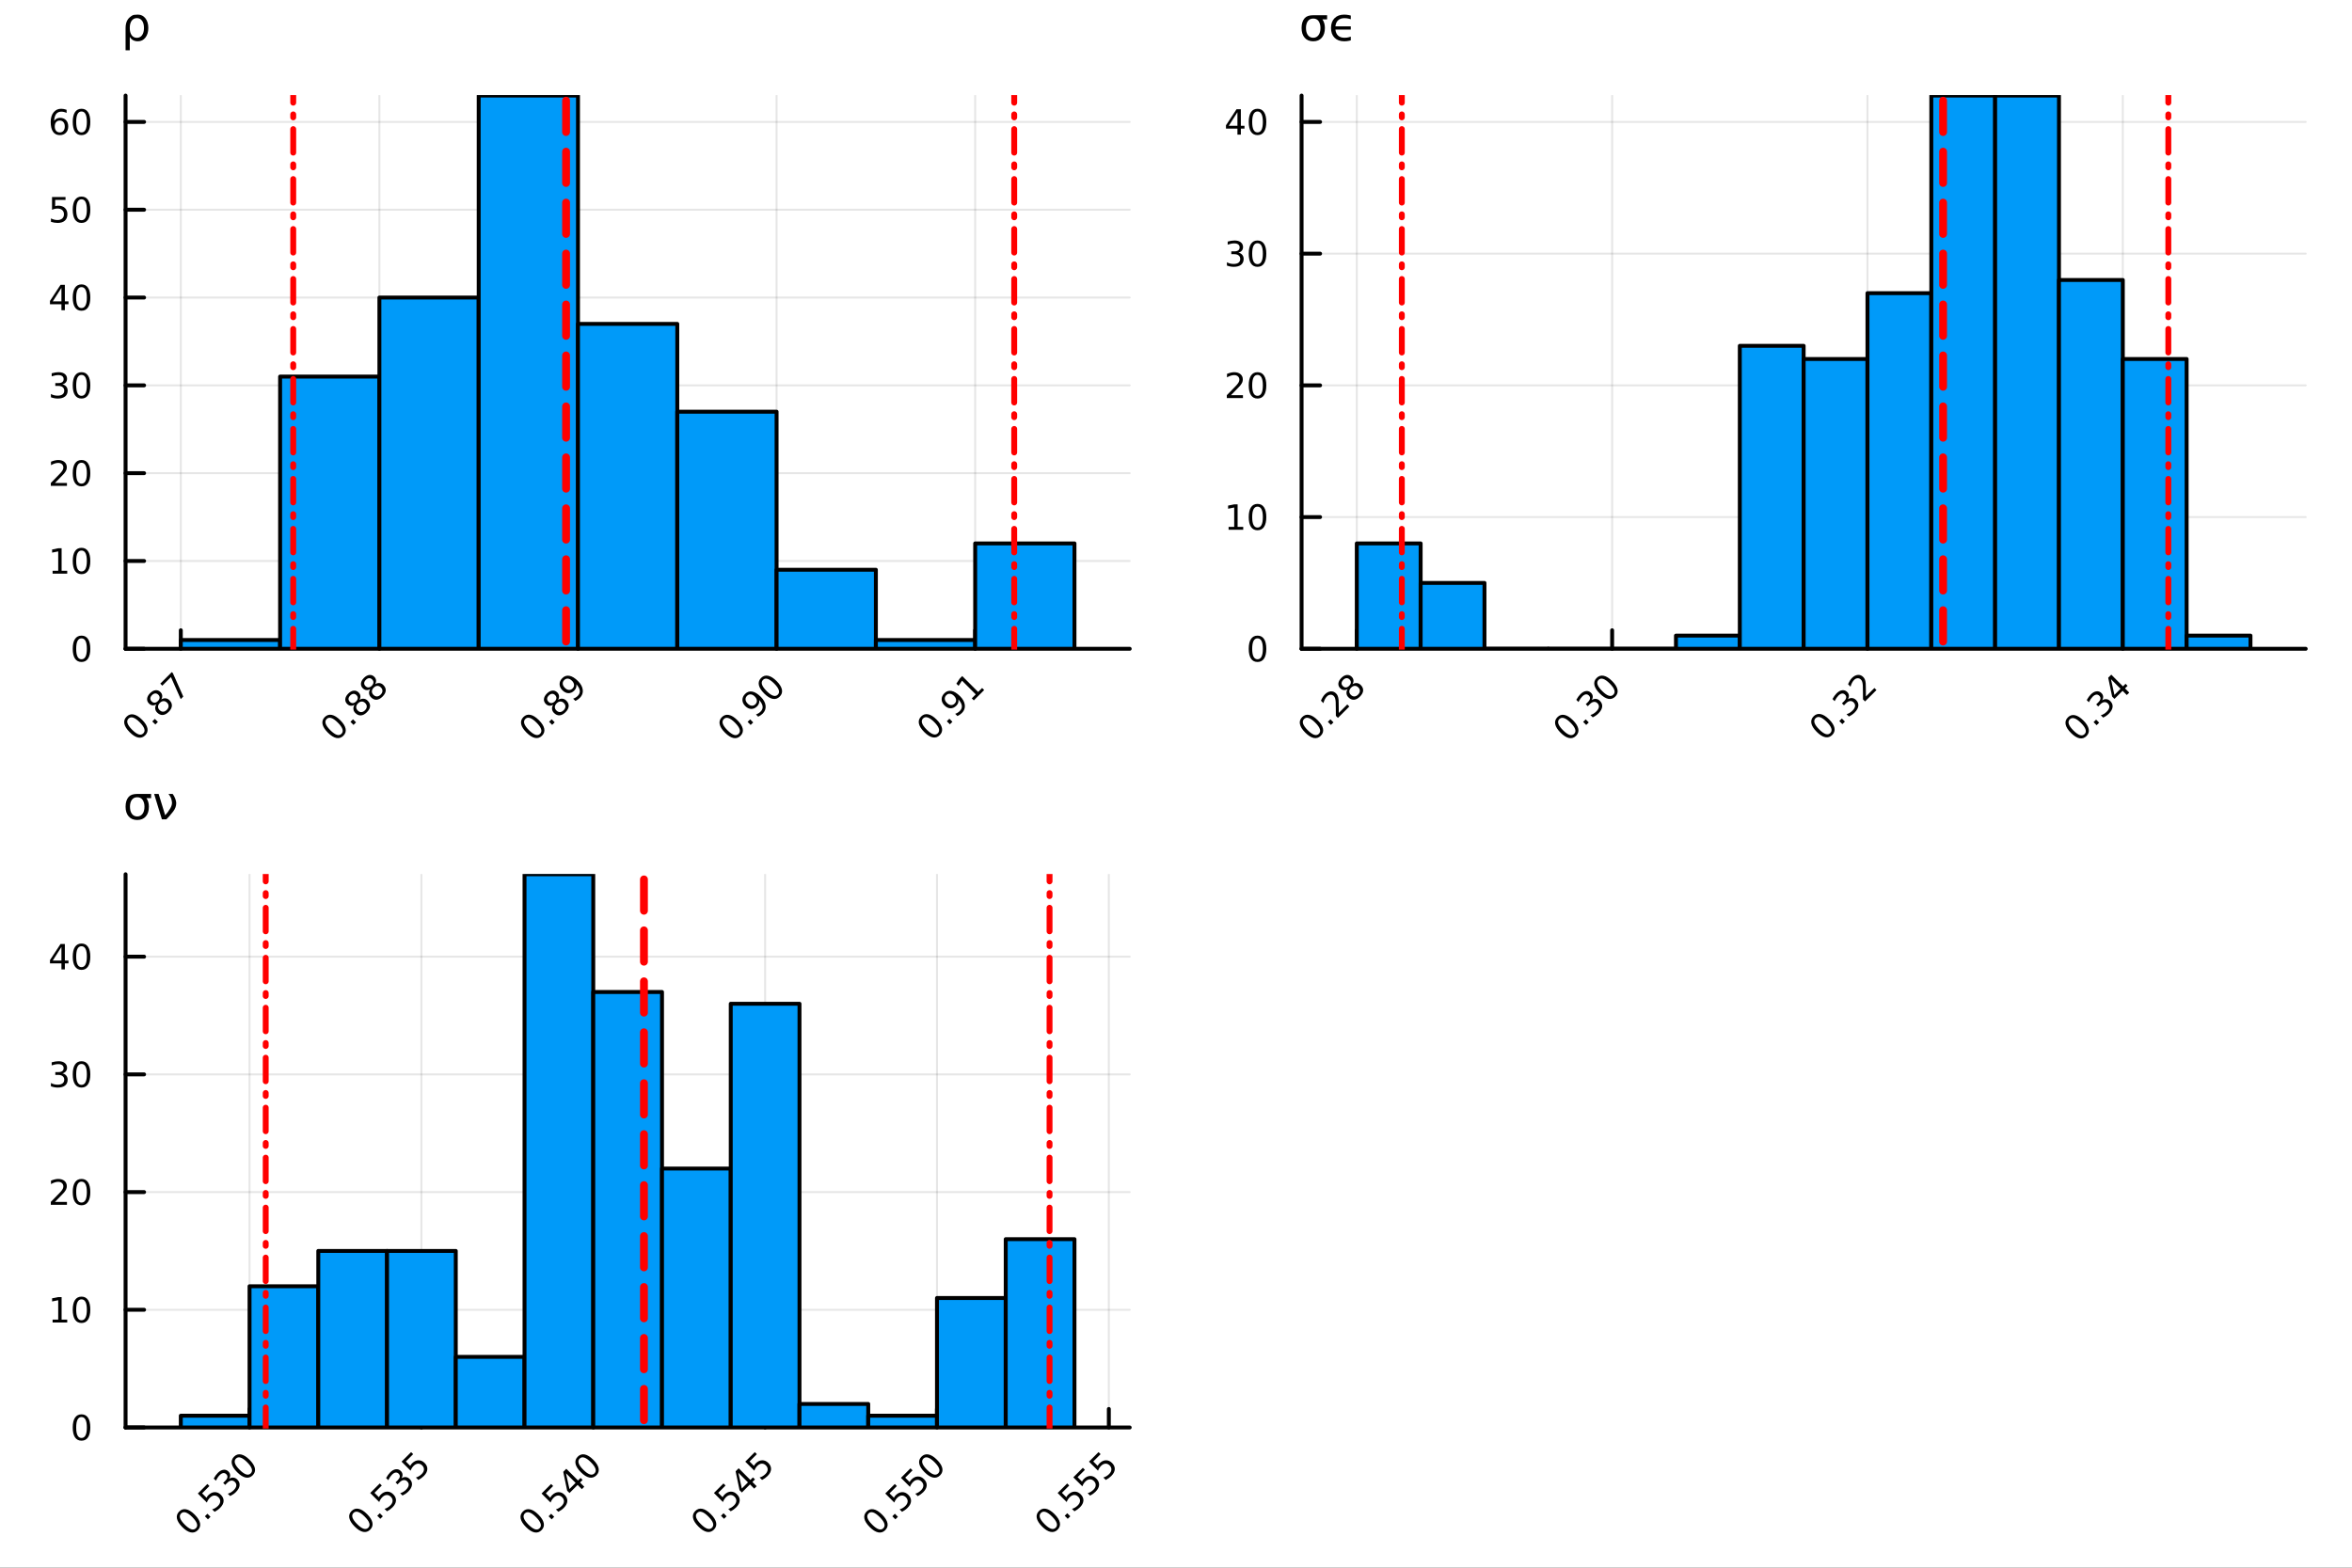 <?xml version="1.0" encoding="utf-8"?>
<svg xmlns="http://www.w3.org/2000/svg" xmlns:xlink="http://www.w3.org/1999/xlink" width="600" height="400" viewBox="0 0 2400 1600">
<rect x="0" y="0" width="2400" height="1600" fill="#333333" stroke="none"/>
<defs>
  <clipPath id="clip150">
    <rect x="0" y="0" width="2400" height="1600"/>
  </clipPath>
</defs>
<path clip-path="url(#clip150)" d="M0 1600 L2400 1600 L2400 0 L0 0  Z" fill="#ffffff" fill-rule="evenodd" fill-opacity="1"/>
<defs>
  <clipPath id="clip151">
    <rect x="480" y="0" width="1681" height="1600"/>
  </clipPath>
</defs>
<path clip-path="url(#clip150)" d="M128.138 662.16 L1152.76 662.16 L1152.76 97.552 L128.138 97.552  Z" fill="#ffffff" fill-rule="evenodd" fill-opacity="1"/>
<defs>
  <clipPath id="clip152">
    <rect x="128" y="97" width="1026" height="566"/>
  </clipPath>
</defs>
<polyline clip-path="url(#clip152)" style="stroke:#000000; stroke-linecap:round; stroke-linejoin:round; stroke-width:2; stroke-opacity:0.1; fill:none" points="184.494,662.16 184.494,97.552 "/>
<polyline clip-path="url(#clip152)" style="stroke:#000000; stroke-linecap:round; stroke-linejoin:round; stroke-width:2; stroke-opacity:0.1; fill:none" points="387.139,662.16 387.139,97.552 "/>
<polyline clip-path="url(#clip152)" style="stroke:#000000; stroke-linecap:round; stroke-linejoin:round; stroke-width:2; stroke-opacity:0.1; fill:none" points="589.785,662.16 589.785,97.552 "/>
<polyline clip-path="url(#clip152)" style="stroke:#000000; stroke-linecap:round; stroke-linejoin:round; stroke-width:2; stroke-opacity:0.1; fill:none" points="792.431,662.16 792.431,97.552 "/>
<polyline clip-path="url(#clip152)" style="stroke:#000000; stroke-linecap:round; stroke-linejoin:round; stroke-width:2; stroke-opacity:0.1; fill:none" points="995.077,662.16 995.077,97.552 "/>
<polyline clip-path="url(#clip152)" style="stroke:#000000; stroke-linecap:round; stroke-linejoin:round; stroke-width:2; stroke-opacity:0.1; fill:none" points="128.138,662.16 1152.76,662.16 "/>
<polyline clip-path="url(#clip152)" style="stroke:#000000; stroke-linecap:round; stroke-linejoin:round; stroke-width:2; stroke-opacity:0.1; fill:none" points="128.138,572.54 1152.76,572.54 "/>
<polyline clip-path="url(#clip152)" style="stroke:#000000; stroke-linecap:round; stroke-linejoin:round; stroke-width:2; stroke-opacity:0.1; fill:none" points="128.138,482.92 1152.76,482.92 "/>
<polyline clip-path="url(#clip152)" style="stroke:#000000; stroke-linecap:round; stroke-linejoin:round; stroke-width:2; stroke-opacity:0.1; fill:none" points="128.138,393.299 1152.76,393.299 "/>
<polyline clip-path="url(#clip152)" style="stroke:#000000; stroke-linecap:round; stroke-linejoin:round; stroke-width:2; stroke-opacity:0.1; fill:none" points="128.138,303.679 1152.76,303.679 "/>
<polyline clip-path="url(#clip152)" style="stroke:#000000; stroke-linecap:round; stroke-linejoin:round; stroke-width:2; stroke-opacity:0.1; fill:none" points="128.138,214.059 1152.76,214.059 "/>
<polyline clip-path="url(#clip152)" style="stroke:#000000; stroke-linecap:round; stroke-linejoin:round; stroke-width:2; stroke-opacity:0.1; fill:none" points="128.138,124.438 1152.76,124.438 "/>
<polyline clip-path="url(#clip150)" style="stroke:#000000; stroke-linecap:round; stroke-linejoin:round; stroke-width:4; stroke-opacity:1; fill:none" points="128.138,662.16 1152.76,662.16 "/>
<polyline clip-path="url(#clip150)" style="stroke:#000000; stroke-linecap:round; stroke-linejoin:round; stroke-width:4; stroke-opacity:1; fill:none" points="184.494,662.16 184.494,643.263 "/>
<polyline clip-path="url(#clip150)" style="stroke:#000000; stroke-linecap:round; stroke-linejoin:round; stroke-width:4; stroke-opacity:1; fill:none" points="387.139,662.16 387.139,643.263 "/>
<polyline clip-path="url(#clip150)" style="stroke:#000000; stroke-linecap:round; stroke-linejoin:round; stroke-width:4; stroke-opacity:1; fill:none" points="589.785,662.16 589.785,643.263 "/>
<polyline clip-path="url(#clip150)" style="stroke:#000000; stroke-linecap:round; stroke-linejoin:round; stroke-width:4; stroke-opacity:1; fill:none" points="792.431,662.16 792.431,643.263 "/>
<polyline clip-path="url(#clip150)" style="stroke:#000000; stroke-linecap:round; stroke-linejoin:round; stroke-width:4; stroke-opacity:1; fill:none" points="995.077,662.16 995.077,643.263 "/>
<path clip-path="url(#clip150)" d="M131.123 733.414 Q129.208 735.329 130.129 738.189 Q131.05 741.025 134.831 744.806 Q138.599 748.575 141.447 749.508 Q144.295 750.416 146.211 748.501 Q148.138 746.574 147.217 743.738 Q146.296 740.878 142.528 737.109 Q138.747 733.328 135.899 732.42 Q133.051 731.487 131.123 733.414 M129.159 731.45 Q132.24 728.369 136.304 729.191 Q140.367 729.989 145.008 734.629 Q149.636 739.257 150.446 743.333 Q151.256 747.384 148.175 750.466 Q145.093 753.547 141.03 752.749 Q136.967 751.926 132.339 747.298 Q127.698 742.658 126.888 738.607 Q126.078 734.531 129.159 731.45 Z" fill="#000000" fill-rule="nonzero" fill-opacity="1" /><path clip-path="url(#clip150)" d="M155.393 736.299 L157.983 733.709 L161.101 736.827 L158.511 739.417 L155.393 736.299 Z" fill="#000000" fill-rule="nonzero" fill-opacity="1" /><path clip-path="url(#clip150)" d="M163.102 717.418 Q161.335 719.186 161.261 721.15 Q161.2 723.102 162.857 724.759 Q164.514 726.417 166.466 726.355 Q168.43 726.282 170.198 724.514 Q171.966 722.746 172.039 720.782 Q172.101 718.806 170.456 717.161 Q168.799 715.503 166.834 715.577 Q164.883 715.638 163.102 717.418 M159.567 718.842 Q157.578 720.045 155.589 719.849 Q153.613 719.64 152.042 718.069 Q149.844 715.872 150.127 713.036 Q150.421 710.188 153.147 707.462 Q155.884 704.725 158.72 704.442 Q161.556 704.16 163.753 706.358 Q165.324 707.929 165.521 709.918 Q165.73 711.894 164.539 713.871 Q166.748 712.496 168.958 712.717 Q171.18 712.925 172.936 714.681 Q175.6 717.345 175.391 720.401 Q175.194 723.446 172.162 726.478 Q169.13 729.51 166.073 729.719 Q163.029 729.915 160.365 727.251 Q158.609 725.496 158.401 723.274 Q158.192 721.052 159.567 718.842 M154.742 715.835 Q156.166 717.259 157.848 717.173 Q159.542 717.075 161.151 715.466 Q162.746 713.871 162.845 712.176 Q162.955 710.47 161.531 709.046 Q160.107 707.622 158.401 707.732 Q156.707 707.831 155.111 709.427 Q153.503 711.035 153.404 712.729 Q153.318 714.411 154.742 715.835 Z" fill="#000000" fill-rule="nonzero" fill-opacity="1" /><path clip-path="url(#clip150)" d="M163.544 697.727 L175.329 685.942 L176.385 686.998 L187.004 710.924 L184.414 713.515 L174.433 691.012 L165.631 699.814 L163.544 697.727 Z" fill="#000000" fill-rule="nonzero" fill-opacity="1" /><path clip-path="url(#clip150)" d="M333.339 733.844 Q331.424 735.759 332.345 738.619 Q333.266 741.455 337.047 745.236 Q340.816 749.005 343.664 749.938 Q346.512 750.846 348.427 748.931 Q350.354 747.004 349.433 744.168 Q348.513 741.308 344.744 737.539 Q340.963 733.758 338.115 732.849 Q335.267 731.916 333.339 733.844 M331.375 731.88 Q334.457 728.798 338.52 729.621 Q342.583 730.419 347.224 735.059 Q351.852 739.687 352.662 743.763 Q353.472 747.814 350.391 750.895 Q347.31 753.977 343.246 753.179 Q339.183 752.356 334.555 747.728 Q329.914 743.088 329.104 739.037 Q328.294 734.961 331.375 731.88 Z" fill="#000000" fill-rule="nonzero" fill-opacity="1" /><path clip-path="url(#clip150)" d="M357.609 736.729 L360.2 734.138 L363.318 737.256 L360.727 739.847 L357.609 736.729 Z" fill="#000000" fill-rule="nonzero" fill-opacity="1" /><path clip-path="url(#clip150)" d="M365.319 717.848 Q363.551 719.616 363.477 721.58 Q363.416 723.532 365.073 725.189 Q366.73 726.846 368.682 726.785 Q370.647 726.711 372.414 724.944 Q374.182 723.176 374.256 721.212 Q374.317 719.235 372.672 717.59 Q371.015 715.933 369.051 716.007 Q367.099 716.068 365.319 717.848 M361.783 719.272 Q359.794 720.475 357.806 720.279 Q355.829 720.07 354.258 718.499 Q352.061 716.301 352.343 713.465 Q352.637 710.617 355.363 707.892 Q358.1 705.155 360.936 704.872 Q363.772 704.59 365.969 706.787 Q367.541 708.359 367.737 710.347 Q367.946 712.324 366.755 714.3 Q368.965 712.925 371.174 713.146 Q373.396 713.355 375.152 715.11 Q377.816 717.774 377.607 720.831 Q377.411 723.876 374.378 726.908 Q371.346 729.94 368.29 730.149 Q365.245 730.345 362.581 727.681 Q360.826 725.926 360.617 723.704 Q360.408 721.482 361.783 719.272 M356.959 716.264 Q358.383 717.688 360.065 717.602 Q361.759 717.504 363.367 715.896 Q364.963 714.3 365.061 712.606 Q365.171 710.9 363.747 709.476 Q362.323 708.052 360.617 708.162 Q358.923 708.26 357.327 709.856 Q355.719 711.464 355.621 713.159 Q355.535 714.84 356.959 716.264 Z" fill="#000000" fill-rule="nonzero" fill-opacity="1" /><path clip-path="url(#clip150)" d="M381.314 701.852 Q379.547 703.62 379.473 705.584 Q379.412 707.536 381.069 709.193 Q382.726 710.851 384.678 710.789 Q386.642 710.716 388.41 708.948 Q390.178 707.18 390.251 705.216 Q390.313 703.239 388.668 701.594 Q387.011 699.937 385.046 700.011 Q383.094 700.072 381.314 701.852 M377.779 703.276 Q375.79 704.479 373.801 704.283 Q371.825 704.074 370.254 702.503 Q368.056 700.305 368.339 697.47 Q368.633 694.622 371.359 691.896 Q374.096 689.159 376.932 688.876 Q379.768 688.594 381.965 690.791 Q383.536 692.363 383.733 694.352 Q383.942 696.328 382.751 698.304 Q384.96 696.93 387.17 697.15 Q389.392 697.359 391.148 699.115 Q393.812 701.779 393.603 704.835 Q393.406 707.88 390.374 710.912 Q387.342 713.944 384.285 714.153 Q381.241 714.349 378.577 711.685 Q376.821 709.93 376.613 707.708 Q376.404 705.486 377.779 703.276 M372.954 700.269 Q374.378 701.693 376.06 701.607 Q377.754 701.509 379.363 699.9 Q380.958 698.304 381.057 696.61 Q381.167 694.904 379.743 693.48 Q378.319 692.056 376.613 692.166 Q374.919 692.265 373.323 693.861 Q371.715 695.469 371.616 697.163 Q371.53 698.845 372.954 700.269 Z" fill="#000000" fill-rule="nonzero" fill-opacity="1" /><path clip-path="url(#clip150)" d="M536.034 733.795 Q534.119 735.71 535.04 738.57 Q535.961 741.406 539.742 745.187 Q543.511 748.956 546.359 749.889 Q549.207 750.797 551.122 748.882 Q553.049 746.955 552.128 744.119 Q551.208 741.259 547.439 737.49 Q543.658 733.709 540.81 732.8 Q537.962 731.867 536.034 733.795 M534.07 731.83 Q537.152 728.749 541.215 729.572 Q545.278 730.37 549.919 735.01 Q554.547 739.638 555.357 743.714 Q556.167 747.765 553.086 750.846 Q550.005 753.927 545.941 753.129 Q541.878 752.307 537.25 747.679 Q532.609 743.039 531.799 738.987 Q530.989 734.912 534.07 731.83 Z" fill="#000000" fill-rule="nonzero" fill-opacity="1" /><path clip-path="url(#clip150)" d="M560.304 736.68 L562.895 734.089 L566.013 737.207 L563.422 739.798 L560.304 736.68 Z" fill="#000000" fill-rule="nonzero" fill-opacity="1" /><path clip-path="url(#clip150)" d="M568.014 717.799 Q566.246 719.567 566.172 721.531 Q566.111 723.483 567.768 725.14 Q569.425 726.797 571.377 726.736 Q573.342 726.662 575.109 724.894 Q576.877 723.127 576.951 721.163 Q577.012 719.186 575.367 717.541 Q573.71 715.884 571.746 715.957 Q569.794 716.019 568.014 717.799 M564.478 719.223 Q562.489 720.426 560.501 720.23 Q558.524 720.021 556.953 718.45 Q554.756 716.252 555.038 713.416 Q555.332 710.568 558.058 707.843 Q560.795 705.105 563.631 704.823 Q566.467 704.541 568.664 706.738 Q570.236 708.309 570.432 710.298 Q570.641 712.275 569.45 714.251 Q571.66 712.876 573.869 713.097 Q576.091 713.306 577.847 715.061 Q580.511 717.725 580.302 720.782 Q580.106 723.826 577.073 726.859 Q574.041 729.891 570.985 730.1 Q567.94 730.296 565.276 727.632 Q563.521 725.877 563.312 723.655 Q563.103 721.433 564.478 719.223 M559.654 716.215 Q561.078 717.639 562.76 717.553 Q564.454 717.455 566.062 715.847 Q567.658 714.251 567.756 712.557 Q567.866 710.851 566.442 709.427 Q565.018 708.003 563.312 708.113 Q561.618 708.211 560.022 709.807 Q558.414 711.415 558.316 713.109 Q558.23 714.791 559.654 716.215 Z" fill="#000000" fill-rule="nonzero" fill-opacity="1" /><path clip-path="url(#clip150)" d="M587.103 715.356 L584.844 713.097 Q586.219 712.606 587.41 711.882 Q588.601 711.158 589.521 710.237 Q591.977 707.782 591.621 704.848 Q591.265 701.889 588.085 698.341 Q588.429 700.109 587.901 701.766 Q587.373 703.424 586.047 704.749 Q583.297 707.499 580.032 707.45 Q576.767 707.376 573.882 704.492 Q571.058 701.668 571.021 698.292 Q570.985 694.916 573.759 692.142 Q576.938 688.962 581.051 689.736 Q585.163 690.485 589.804 695.125 Q594.137 699.458 594.665 704.111 Q595.193 708.739 591.719 712.213 Q590.786 713.146 589.644 713.92 Q588.502 714.693 587.103 715.356 M584.267 702.65 Q585.937 700.981 585.765 698.869 Q585.605 696.745 583.617 694.757 Q581.64 692.78 579.516 692.621 Q577.393 692.436 575.723 694.106 Q574.054 695.776 574.225 697.912 Q574.397 700.023 576.374 702 Q578.362 703.988 580.474 704.16 Q582.598 704.32 584.267 702.65 Z" fill="#000000" fill-rule="nonzero" fill-opacity="1" /><path clip-path="url(#clip150)" d="M738.582 733.893 Q736.667 735.808 737.588 738.668 Q738.509 741.504 742.29 745.285 Q746.058 749.054 748.906 749.987 Q751.754 750.895 753.669 748.98 Q755.597 747.053 754.676 744.217 Q753.755 741.357 749.987 737.588 Q746.206 733.807 743.358 732.898 Q740.51 731.966 738.582 733.893 M736.618 731.929 Q739.699 728.847 743.763 729.67 Q747.826 730.468 752.466 735.108 Q757.095 739.736 757.905 743.812 Q758.715 747.863 755.634 750.944 Q752.552 754.026 748.489 753.228 Q744.426 752.405 739.797 747.777 Q735.157 743.137 734.347 739.086 Q733.537 735.01 736.618 731.929 Z" fill="#000000" fill-rule="nonzero" fill-opacity="1" /><path clip-path="url(#clip150)" d="M762.852 736.778 L765.442 734.187 L768.56 737.306 L765.97 739.896 L762.852 736.778 Z" fill="#000000" fill-rule="nonzero" fill-opacity="1" /><path clip-path="url(#clip150)" d="M773.655 731.45 L771.396 729.191 Q772.771 728.7 773.962 727.976 Q775.153 727.251 776.073 726.331 Q778.529 723.876 778.173 720.942 Q777.817 717.983 774.637 714.435 Q774.981 716.203 774.453 717.86 Q773.925 719.518 772.599 720.843 Q769.849 723.593 766.584 723.544 Q763.318 723.47 760.434 720.586 Q757.61 717.762 757.573 714.386 Q757.536 711.01 760.311 708.236 Q763.49 705.056 767.603 705.83 Q771.715 706.579 776.356 711.219 Q780.689 715.552 781.217 720.205 Q781.745 724.833 778.271 728.307 Q777.338 729.24 776.196 730.014 Q775.054 730.787 773.655 731.45 M770.819 718.744 Q772.489 717.075 772.317 714.963 Q772.157 712.839 770.169 710.851 Q768.192 708.874 766.068 708.715 Q763.945 708.53 762.275 710.2 Q760.605 711.87 760.777 714.006 Q760.949 716.117 762.926 718.094 Q764.914 720.082 767.026 720.254 Q769.15 720.414 770.819 718.744 Z" fill="#000000" fill-rule="nonzero" fill-opacity="1" /><path clip-path="url(#clip150)" d="M778.565 693.91 Q776.65 695.825 777.571 698.685 Q778.492 701.521 782.273 705.302 Q786.042 709.071 788.89 710.004 Q791.738 710.912 793.653 708.997 Q795.58 707.07 794.659 704.234 Q793.739 701.373 789.97 697.605 Q786.189 693.824 783.341 692.915 Q780.493 691.982 778.565 693.91 M776.601 691.945 Q779.683 688.864 783.746 689.687 Q787.809 690.485 792.45 695.125 Q797.078 699.753 797.888 703.829 Q798.698 707.88 795.617 710.961 Q792.536 714.042 788.472 713.244 Q784.409 712.422 779.781 707.794 Q775.14 703.154 774.33 699.102 Q773.52 695.027 776.601 691.945 Z" fill="#000000" fill-rule="nonzero" fill-opacity="1" /><path clip-path="url(#clip150)" d="M941.879 733.242 Q939.964 735.157 940.884 738.018 Q941.805 740.853 945.586 744.634 Q949.355 748.403 952.203 749.336 Q955.051 750.245 956.966 748.33 Q958.893 746.402 957.973 743.566 Q957.052 740.706 953.283 736.937 Q949.502 733.156 946.654 732.248 Q943.806 731.315 941.879 733.242 M939.915 731.278 Q942.996 728.197 947.059 729.019 Q951.123 729.817 955.763 734.458 Q960.391 739.086 961.201 743.161 Q962.011 747.212 958.93 750.294 Q955.849 753.375 951.785 752.577 Q947.722 751.755 943.094 747.126 Q938.454 742.486 937.643 738.435 Q936.833 734.359 939.915 731.278 Z" fill="#000000" fill-rule="nonzero" fill-opacity="1" /><path clip-path="url(#clip150)" d="M966.149 736.127 L968.739 733.537 L971.857 736.655 L969.267 739.245 L966.149 736.127 Z" fill="#000000" fill-rule="nonzero" fill-opacity="1" /><path clip-path="url(#clip150)" d="M976.951 730.799 L974.693 728.54 Q976.068 728.049 977.258 727.325 Q978.449 726.601 979.37 725.68 Q981.825 723.225 981.469 720.291 Q981.113 717.332 977.934 713.785 Q978.277 715.552 977.749 717.21 Q977.222 718.867 975.896 720.193 Q973.146 722.943 969.88 722.893 Q966.615 722.82 963.73 719.935 Q960.907 717.111 960.87 713.736 Q960.833 710.36 963.607 707.585 Q966.787 704.406 970.899 705.179 Q975.012 705.928 979.652 710.568 Q983.986 714.902 984.514 719.554 Q985.041 724.182 981.567 727.657 Q980.634 728.59 979.493 729.363 Q978.351 730.136 976.951 730.799 M974.116 718.094 Q975.785 716.424 975.613 714.312 Q975.454 712.189 973.465 710.2 Q971.489 708.224 969.365 708.064 Q967.241 707.88 965.572 709.549 Q963.902 711.219 964.074 713.355 Q964.246 715.466 966.222 717.443 Q968.211 719.432 970.322 719.603 Q972.446 719.763 974.116 718.094 Z" fill="#000000" fill-rule="nonzero" fill-opacity="1" /><path clip-path="url(#clip150)" d="M991.597 712.741 L995.648 708.69 L981.666 694.708 L978.142 699.999 L975.883 697.74 L979.382 692.473 L981.862 689.994 L998.103 706.235 L1002.15 702.184 L1004.24 704.271 L993.684 714.828 L991.597 712.741 Z" fill="#000000" fill-rule="nonzero" fill-opacity="1" /><polyline clip-path="url(#clip150)" style="stroke:#000000; stroke-linecap:round; stroke-linejoin:round; stroke-width:4; stroke-opacity:1; fill:none" points="128.138,662.16 128.138,97.552 "/>
<polyline clip-path="url(#clip150)" style="stroke:#000000; stroke-linecap:round; stroke-linejoin:round; stroke-width:4; stroke-opacity:1; fill:none" points="128.138,662.16 147.035,662.16 "/>
<polyline clip-path="url(#clip150)" style="stroke:#000000; stroke-linecap:round; stroke-linejoin:round; stroke-width:4; stroke-opacity:1; fill:none" points="128.138,572.54 147.035,572.54 "/>
<polyline clip-path="url(#clip150)" style="stroke:#000000; stroke-linecap:round; stroke-linejoin:round; stroke-width:4; stroke-opacity:1; fill:none" points="128.138,482.92 147.035,482.92 "/>
<polyline clip-path="url(#clip150)" style="stroke:#000000; stroke-linecap:round; stroke-linejoin:round; stroke-width:4; stroke-opacity:1; fill:none" points="128.138,393.299 147.035,393.299 "/>
<polyline clip-path="url(#clip150)" style="stroke:#000000; stroke-linecap:round; stroke-linejoin:round; stroke-width:4; stroke-opacity:1; fill:none" points="128.138,303.679 147.035,303.679 "/>
<polyline clip-path="url(#clip150)" style="stroke:#000000; stroke-linecap:round; stroke-linejoin:round; stroke-width:4; stroke-opacity:1; fill:none" points="128.138,214.059 147.035,214.059 "/>
<polyline clip-path="url(#clip150)" style="stroke:#000000; stroke-linecap:round; stroke-linejoin:round; stroke-width:4; stroke-opacity:1; fill:none" points="128.138,124.438 147.035,124.438 "/>
<path clip-path="url(#clip150)" d="M83.18 651.509 Q80.471 651.509 79.1 654.183 Q77.746 656.839 77.746 662.186 Q77.746 667.516 79.1 670.19 Q80.471 672.846 83.18 672.846 Q85.905 672.846 87.259 670.19 Q88.631 667.516 88.631 662.186 Q88.631 656.839 87.259 654.183 Q85.905 651.509 83.18 651.509 M83.18 648.732 Q87.537 648.732 89.829 652.186 Q92.138 655.624 92.138 662.186 Q92.138 668.732 89.829 672.186 Q87.537 675.624 83.18 675.624 Q78.822 675.624 76.513 672.186 Q74.221 668.732 74.221 662.186 Q74.221 655.624 76.513 652.186 Q78.822 648.732 83.18 648.732 Z" fill="#000000" fill-rule="nonzero" fill-opacity="1" /><path clip-path="url(#clip150)" d="M53.666 582.549 L59.395 582.549 L59.395 562.774 L53.162 564.024 L53.162 560.83 L59.36 559.58 L62.867 559.58 L62.867 582.549 L68.596 582.549 L68.596 585.5 L53.666 585.5 L53.666 582.549 Z" fill="#000000" fill-rule="nonzero" fill-opacity="1" /><path clip-path="url(#clip150)" d="M83.18 561.889 Q80.471 561.889 79.1 564.563 Q77.746 567.219 77.746 572.566 Q77.746 577.896 79.1 580.569 Q80.471 583.226 83.18 583.226 Q85.905 583.226 87.259 580.569 Q88.631 577.896 88.631 572.566 Q88.631 567.219 87.259 564.563 Q85.905 561.889 83.18 561.889 M83.18 559.111 Q87.537 559.111 89.829 562.566 Q92.138 566.004 92.138 572.566 Q92.138 579.111 89.829 582.566 Q87.537 586.003 83.18 586.003 Q78.822 586.003 76.513 582.566 Q74.221 579.111 74.221 572.566 Q74.221 566.004 76.513 562.566 Q78.822 559.111 83.18 559.111 Z" fill="#000000" fill-rule="nonzero" fill-opacity="1" /><path clip-path="url(#clip150)" d="M56.079 492.928 L68.318 492.928 L68.318 495.88 L51.86 495.88 L51.86 492.928 Q53.857 490.862 57.294 487.39 Q60.749 483.901 61.634 482.894 Q63.318 481.001 63.978 479.699 Q64.655 478.38 64.655 477.112 Q64.655 475.046 63.197 473.744 Q61.756 472.442 59.43 472.442 Q57.78 472.442 55.94 473.015 Q54.117 473.588 52.034 474.751 L52.034 471.21 Q54.152 470.359 55.992 469.925 Q57.832 469.491 59.36 469.491 Q63.388 469.491 65.784 471.505 Q68.18 473.519 68.18 476.887 Q68.18 478.484 67.572 479.925 Q66.982 481.348 65.402 483.293 Q64.968 483.796 62.641 486.21 Q60.315 488.605 56.079 492.928 Z" fill="#000000" fill-rule="nonzero" fill-opacity="1" /><path clip-path="url(#clip150)" d="M83.18 472.269 Q80.471 472.269 79.1 474.942 Q77.746 477.599 77.746 482.946 Q77.746 488.276 79.1 490.949 Q80.471 493.605 83.18 493.605 Q85.905 493.605 87.259 490.949 Q88.631 488.276 88.631 482.946 Q88.631 477.599 87.259 474.942 Q85.905 472.269 83.18 472.269 M83.18 469.491 Q87.537 469.491 89.829 472.946 Q92.138 476.383 92.138 482.946 Q92.138 489.491 89.829 492.946 Q87.537 496.383 83.18 496.383 Q78.822 496.383 76.513 492.946 Q74.221 489.491 74.221 482.946 Q74.221 476.383 76.513 472.946 Q78.822 469.491 83.18 469.491 Z" fill="#000000" fill-rule="nonzero" fill-opacity="1" /><path clip-path="url(#clip150)" d="M63.683 392.284 Q66.2 392.822 67.607 394.523 Q69.03 396.225 69.03 398.725 Q69.03 402.561 66.391 404.662 Q63.752 406.763 58.891 406.763 Q57.26 406.763 55.523 406.433 Q53.805 406.12 51.964 405.478 L51.964 402.093 Q53.423 402.943 55.159 403.377 Q56.895 403.811 58.787 403.811 Q62.086 403.811 63.805 402.509 Q65.541 401.207 65.541 398.725 Q65.541 396.433 63.926 395.148 Q62.329 393.846 59.464 393.846 L56.444 393.846 L56.444 390.964 L59.603 390.964 Q62.19 390.964 63.562 389.94 Q64.933 388.898 64.933 386.954 Q64.933 384.957 63.509 383.898 Q62.103 382.822 59.464 382.822 Q58.023 382.822 56.374 383.134 Q54.725 383.447 52.746 384.107 L52.746 380.982 Q54.742 380.426 56.478 380.148 Q58.232 379.871 59.777 379.871 Q63.77 379.871 66.096 381.693 Q68.423 383.499 68.423 386.589 Q68.423 388.742 67.19 390.235 Q65.957 391.711 63.683 392.284 Z" fill="#000000" fill-rule="nonzero" fill-opacity="1" /><path clip-path="url(#clip150)" d="M83.18 382.648 Q80.471 382.648 79.1 385.322 Q77.746 387.978 77.746 393.325 Q77.746 398.655 79.1 401.329 Q80.471 403.985 83.18 403.985 Q85.905 403.985 87.259 401.329 Q88.631 398.655 88.631 393.325 Q88.631 387.978 87.259 385.322 Q85.905 382.648 83.18 382.648 M83.18 379.871 Q87.537 379.871 89.829 383.325 Q92.138 386.763 92.138 393.325 Q92.138 399.87 89.829 403.325 Q87.537 406.763 83.18 406.763 Q78.822 406.763 76.513 403.325 Q74.221 399.87 74.221 393.325 Q74.221 386.763 76.513 383.325 Q78.822 379.871 83.18 379.871 Z" fill="#000000" fill-rule="nonzero" fill-opacity="1" /><path clip-path="url(#clip150)" d="M62.694 293.774 L53.839 307.611 L62.694 307.611 L62.694 293.774 M61.773 290.719 L66.183 290.719 L66.183 307.611 L69.881 307.611 L69.881 310.528 L66.183 310.528 L66.183 316.639 L62.694 316.639 L62.694 310.528 L50.992 310.528 L50.992 307.142 L61.773 290.719 Z" fill="#000000" fill-rule="nonzero" fill-opacity="1" /><path clip-path="url(#clip150)" d="M83.18 293.028 Q80.471 293.028 79.1 295.702 Q77.746 298.358 77.746 303.705 Q77.746 309.035 79.1 311.708 Q80.471 314.365 83.18 314.365 Q85.905 314.365 87.259 311.708 Q88.631 309.035 88.631 303.705 Q88.631 298.358 87.259 295.702 Q85.905 293.028 83.18 293.028 M83.18 290.25 Q87.537 290.25 89.829 293.705 Q92.138 297.143 92.138 303.705 Q92.138 310.25 89.829 313.705 Q87.537 317.142 83.18 317.142 Q78.822 317.142 76.513 313.705 Q74.221 310.25 74.221 303.705 Q74.221 297.143 76.513 293.705 Q78.822 290.25 83.18 290.25 Z" fill="#000000" fill-rule="nonzero" fill-opacity="1" /><path clip-path="url(#clip150)" d="M53.093 201.099 L66.86 201.099 L66.86 204.05 L56.305 204.05 L56.305 210.404 Q57.069 210.144 57.832 210.022 Q58.596 209.883 59.36 209.883 Q63.7 209.883 66.235 212.262 Q68.77 214.64 68.77 218.703 Q68.77 222.887 66.166 225.213 Q63.562 227.522 58.822 227.522 Q57.19 227.522 55.489 227.244 Q53.805 226.967 51.999 226.411 L51.999 222.887 Q53.562 223.737 55.228 224.154 Q56.895 224.571 58.752 224.571 Q61.756 224.571 63.509 222.991 Q65.263 221.411 65.263 218.703 Q65.263 215.994 63.509 214.414 Q61.756 212.835 58.752 212.835 Q57.346 212.835 55.94 213.147 Q54.551 213.46 53.093 214.119 L53.093 201.099 Z" fill="#000000" fill-rule="nonzero" fill-opacity="1" /><path clip-path="url(#clip150)" d="M83.18 203.408 Q80.471 203.408 79.1 206.081 Q77.746 208.737 77.746 214.085 Q77.746 219.414 79.1 222.088 Q80.471 224.744 83.18 224.744 Q85.905 224.744 87.259 222.088 Q88.631 219.414 88.631 214.085 Q88.631 208.737 87.259 206.081 Q85.905 203.408 83.18 203.408 M83.18 200.63 Q87.537 200.63 89.829 204.085 Q92.138 207.522 92.138 214.085 Q92.138 220.63 89.829 224.085 Q87.537 227.522 83.18 227.522 Q78.822 227.522 76.513 224.085 Q74.221 220.63 74.221 214.085 Q74.221 207.522 76.513 204.085 Q78.822 200.63 83.18 200.63 Z" fill="#000000" fill-rule="nonzero" fill-opacity="1" /><path clip-path="url(#clip150)" d="M60.992 123.041 Q58.631 123.041 57.242 124.655 Q55.871 126.27 55.871 129.082 Q55.871 131.877 57.242 133.509 Q58.631 135.124 60.992 135.124 Q63.353 135.124 64.725 133.509 Q66.114 131.877 66.114 129.082 Q66.114 126.27 64.725 124.655 Q63.353 123.041 60.992 123.041 M67.954 112.051 L67.954 115.246 Q66.634 114.621 65.28 114.291 Q63.943 113.961 62.624 113.961 Q59.152 113.961 57.312 116.305 Q55.489 118.648 55.228 123.388 Q56.252 121.877 57.798 121.079 Q59.343 120.263 61.2 120.263 Q65.107 120.263 67.364 122.641 Q69.638 125.002 69.638 129.082 Q69.638 133.075 67.277 135.489 Q64.916 137.902 60.992 137.902 Q56.496 137.902 54.117 134.464 Q51.739 131.009 51.739 124.464 Q51.739 118.318 54.655 114.673 Q57.572 111.009 62.485 111.009 Q63.805 111.009 65.141 111.27 Q66.496 111.53 67.954 112.051 Z" fill="#000000" fill-rule="nonzero" fill-opacity="1" /><path clip-path="url(#clip150)" d="M83.18 113.787 Q80.471 113.787 79.1 116.461 Q77.746 119.117 77.746 124.464 Q77.746 129.794 79.1 132.468 Q80.471 135.124 83.18 135.124 Q85.905 135.124 87.259 132.468 Q88.631 129.794 88.631 124.464 Q88.631 119.117 87.259 116.461 Q85.905 113.787 83.18 113.787 M83.18 111.009 Q87.537 111.009 89.829 114.464 Q92.138 117.902 92.138 124.464 Q92.138 131.009 89.829 134.464 Q87.537 137.902 83.18 137.902 Q78.822 137.902 76.513 134.464 Q74.221 131.009 74.221 124.464 Q74.221 117.902 76.513 114.464 Q78.822 111.009 83.18 111.009 Z" fill="#000000" fill-rule="nonzero" fill-opacity="1" /><path clip-path="url(#clip150)" d="M130.221 20.176 Q131.633 17.815 135.128 15.731 Q136.494 14.921 140.707 14.921 Q145.429 14.921 148.369 18.671 Q151.332 22.421 151.332 28.532 Q151.332 34.643 148.369 38.393 Q145.429 42.143 140.707 42.143 Q137.86 42.143 135.8 41.032 Q133.763 39.898 132.42 37.583 L132.42 51.333 L128.138 51.333 L128.138 28.764 Q128.138 23.416 130.221 20.176 M146.911 28.532 Q146.911 23.833 144.966 21.171 Q143.045 18.486 139.665 18.486 Q136.286 18.486 134.341 21.171 Q132.42 23.833 132.42 28.532 Q132.42 33.231 134.341 35.916 Q136.286 38.578 139.665 38.578 Q143.045 38.578 144.966 35.916 Q146.911 33.231 146.911 28.532 Z" fill="#000000" fill-rule="nonzero" fill-opacity="1" /><path clip-path="url(#clip152)" d="M184.494 653.198 L184.494 662.16 L285.817 662.16 L285.817 653.198 L184.494 653.198 L184.494 653.198  Z" fill="#009af9" fill-rule="evenodd" fill-opacity="1"/>
<polyline clip-path="url(#clip152)" style="stroke:#000000; stroke-linecap:round; stroke-linejoin:round; stroke-width:4; stroke-opacity:1; fill:none" points="184.494,653.198 184.494,662.16 285.817,662.16 285.817,653.198 184.494,653.198 "/>
<path clip-path="url(#clip152)" d="M285.817 384.337 L285.817 662.16 L387.139 662.16 L387.139 384.337 L285.817 384.337 L285.817 384.337  Z" fill="#009af9" fill-rule="evenodd" fill-opacity="1"/>
<polyline clip-path="url(#clip152)" style="stroke:#000000; stroke-linecap:round; stroke-linejoin:round; stroke-width:4; stroke-opacity:1; fill:none" points="285.817,384.337 285.817,662.16 387.139,662.16 387.139,384.337 285.817,384.337 "/>
<path clip-path="url(#clip152)" d="M387.139 303.679 L387.139 662.16 L488.462 662.16 L488.462 303.679 L387.139 303.679 L387.139 303.679  Z" fill="#009af9" fill-rule="evenodd" fill-opacity="1"/>
<polyline clip-path="url(#clip152)" style="stroke:#000000; stroke-linecap:round; stroke-linejoin:round; stroke-width:4; stroke-opacity:1; fill:none" points="387.139,303.679 387.139,662.16 488.462,662.16 488.462,303.679 387.139,303.679 "/>
<path clip-path="url(#clip152)" d="M488.462 97.552 L488.462 662.16 L589.785 662.16 L589.785 97.552 L488.462 97.552 L488.462 97.552  Z" fill="#009af9" fill-rule="evenodd" fill-opacity="1"/>
<polyline clip-path="url(#clip152)" style="stroke:#000000; stroke-linecap:round; stroke-linejoin:round; stroke-width:4; stroke-opacity:1; fill:none" points="488.462,97.552 488.462,662.16 589.785,662.16 589.785,97.552 488.462,97.552 "/>
<path clip-path="url(#clip152)" d="M589.785 330.565 L589.785 662.16 L691.108 662.16 L691.108 330.565 L589.785 330.565 L589.785 330.565  Z" fill="#009af9" fill-rule="evenodd" fill-opacity="1"/>
<polyline clip-path="url(#clip152)" style="stroke:#000000; stroke-linecap:round; stroke-linejoin:round; stroke-width:4; stroke-opacity:1; fill:none" points="589.785,330.565 589.785,662.16 691.108,662.16 691.108,330.565 589.785,330.565 "/>
<path clip-path="url(#clip152)" d="M691.108 420.185 L691.108 662.16 L792.431 662.16 L792.431 420.185 L691.108 420.185 L691.108 420.185  Z" fill="#009af9" fill-rule="evenodd" fill-opacity="1"/>
<polyline clip-path="url(#clip152)" style="stroke:#000000; stroke-linecap:round; stroke-linejoin:round; stroke-width:4; stroke-opacity:1; fill:none" points="691.108,420.185 691.108,662.16 792.431,662.16 792.431,420.185 691.108,420.185 "/>
<path clip-path="url(#clip152)" d="M792.431 581.502 L792.431 662.16 L893.754 662.16 L893.754 581.502 L792.431 581.502 L792.431 581.502  Z" fill="#009af9" fill-rule="evenodd" fill-opacity="1"/>
<polyline clip-path="url(#clip152)" style="stroke:#000000; stroke-linecap:round; stroke-linejoin:round; stroke-width:4; stroke-opacity:1; fill:none" points="792.431,581.502 792.431,662.16 893.754,662.16 893.754,581.502 792.431,581.502 "/>
<path clip-path="url(#clip152)" d="M893.754 653.198 L893.754 662.16 L995.077 662.16 L995.077 653.198 L893.754 653.198 L893.754 653.198  Z" fill="#009af9" fill-rule="evenodd" fill-opacity="1"/>
<polyline clip-path="url(#clip152)" style="stroke:#000000; stroke-linecap:round; stroke-linejoin:round; stroke-width:4; stroke-opacity:1; fill:none" points="893.754,653.198 893.754,662.16 995.077,662.16 995.077,653.198 893.754,653.198 "/>
<path clip-path="url(#clip152)" d="M995.077 554.616 L995.077 662.16 L1096.4 662.16 L1096.4 554.616 L995.077 554.616 L995.077 554.616  Z" fill="#009af9" fill-rule="evenodd" fill-opacity="1"/>
<polyline clip-path="url(#clip152)" style="stroke:#000000; stroke-linecap:round; stroke-linejoin:round; stroke-width:4; stroke-opacity:1; fill:none" points="995.077,554.616 995.077,662.16 1096.4,662.16 1096.4,554.616 995.077,554.616 "/>
<circle clip-path="url(#clip152)" style="fill:#009af9; stroke:none; fill-opacity:0" cx="235.155" cy="653.198" r="2"/>
<circle clip-path="url(#clip152)" style="fill:#009af9; stroke:none; fill-opacity:0" cx="336.478" cy="384.337" r="2"/>
<circle clip-path="url(#clip152)" style="fill:#009af9; stroke:none; fill-opacity:0" cx="437.801" cy="303.679" r="2"/>
<circle clip-path="url(#clip152)" style="fill:#009af9; stroke:none; fill-opacity:0" cx="539.124" cy="97.552" r="2"/>
<circle clip-path="url(#clip152)" style="fill:#009af9; stroke:none; fill-opacity:0" cx="640.447" cy="330.565" r="2"/>
<circle clip-path="url(#clip152)" style="fill:#009af9; stroke:none; fill-opacity:0" cx="741.77" cy="420.185" r="2"/>
<circle clip-path="url(#clip152)" style="fill:#009af9; stroke:none; fill-opacity:0" cx="843.093" cy="581.502" r="2"/>
<circle clip-path="url(#clip152)" style="fill:#009af9; stroke:none; fill-opacity:0" cx="944.416" cy="653.198" r="2"/>
<circle clip-path="url(#clip152)" style="fill:#009af9; stroke:none; fill-opacity:0" cx="1045.74" cy="554.616" r="2"/>
<polyline clip-path="url(#clip152)" style="stroke:#ff0000; stroke-linecap:round; stroke-linejoin:round; stroke-width:8; stroke-opacity:1; fill:none" stroke-dasharray="32, 20" points="577.616,1226.77 577.616,-467.056 "/>
<polyline clip-path="url(#clip152)" style="stroke:#ff0000; stroke-linecap:round; stroke-linejoin:round; stroke-width:6; stroke-opacity:1; fill:none" stroke-dasharray="24, 12, 3, 12" points="299.207,1226.77 299.207,-467.056 "/>
<polyline clip-path="url(#clip152)" style="stroke:#ff0000; stroke-linecap:round; stroke-linejoin:round; stroke-width:6; stroke-opacity:1; fill:none" stroke-dasharray="24, 12, 3, 12" points="1034.91,1226.77 1034.91,-467.056 "/>
<path clip-path="url(#clip150)" d="M1328.14 662.16 L2352.76 662.16 L2352.76 97.552 L1328.14 97.552  Z" fill="#ffffff" fill-rule="evenodd" fill-opacity="1"/>
<defs>
  <clipPath id="clip153">
    <rect x="1328" y="97" width="1026" height="566"/>
  </clipPath>
</defs>
<polyline clip-path="url(#clip153)" style="stroke:#000000; stroke-linecap:round; stroke-linejoin:round; stroke-width:2; stroke-opacity:0.1; fill:none" points="1384.49,662.16 1384.49,97.552 "/>
<polyline clip-path="url(#clip153)" style="stroke:#000000; stroke-linecap:round; stroke-linejoin:round; stroke-width:2; stroke-opacity:0.1; fill:none" points="1645.04,662.16 1645.04,97.552 "/>
<polyline clip-path="url(#clip153)" style="stroke:#000000; stroke-linecap:round; stroke-linejoin:round; stroke-width:2; stroke-opacity:0.1; fill:none" points="1905.58,662.16 1905.58,97.552 "/>
<polyline clip-path="url(#clip153)" style="stroke:#000000; stroke-linecap:round; stroke-linejoin:round; stroke-width:2; stroke-opacity:0.1; fill:none" points="2166.13,662.16 2166.13,97.552 "/>
<polyline clip-path="url(#clip153)" style="stroke:#000000; stroke-linecap:round; stroke-linejoin:round; stroke-width:2; stroke-opacity:0.1; fill:none" points="1328.14,662.16 2352.76,662.16 "/>
<polyline clip-path="url(#clip153)" style="stroke:#000000; stroke-linecap:round; stroke-linejoin:round; stroke-width:2; stroke-opacity:0.1; fill:none" points="1328.14,527.73 2352.76,527.73 "/>
<polyline clip-path="url(#clip153)" style="stroke:#000000; stroke-linecap:round; stroke-linejoin:round; stroke-width:2; stroke-opacity:0.1; fill:none" points="1328.14,393.299 2352.76,393.299 "/>
<polyline clip-path="url(#clip153)" style="stroke:#000000; stroke-linecap:round; stroke-linejoin:round; stroke-width:2; stroke-opacity:0.1; fill:none" points="1328.14,258.869 2352.76,258.869 "/>
<polyline clip-path="url(#clip153)" style="stroke:#000000; stroke-linecap:round; stroke-linejoin:round; stroke-width:2; stroke-opacity:0.1; fill:none" points="1328.14,124.438 2352.76,124.438 "/>
<polyline clip-path="url(#clip150)" style="stroke:#000000; stroke-linecap:round; stroke-linejoin:round; stroke-width:4; stroke-opacity:1; fill:none" points="1328.14,662.16 2352.76,662.16 "/>
<polyline clip-path="url(#clip150)" style="stroke:#000000; stroke-linecap:round; stroke-linejoin:round; stroke-width:4; stroke-opacity:1; fill:none" points="1384.49,662.16 1384.49,643.263 "/>
<polyline clip-path="url(#clip150)" style="stroke:#000000; stroke-linecap:round; stroke-linejoin:round; stroke-width:4; stroke-opacity:1; fill:none" points="1645.04,662.16 1645.04,643.263 "/>
<polyline clip-path="url(#clip150)" style="stroke:#000000; stroke-linecap:round; stroke-linejoin:round; stroke-width:4; stroke-opacity:1; fill:none" points="1905.58,662.16 1905.58,643.263 "/>
<polyline clip-path="url(#clip150)" style="stroke:#000000; stroke-linecap:round; stroke-linejoin:round; stroke-width:4; stroke-opacity:1; fill:none" points="2166.13,662.16 2166.13,643.263 "/>
<path clip-path="url(#clip150)" d="M1330.69 733.844 Q1328.78 735.759 1329.7 738.619 Q1330.62 741.455 1334.4 745.236 Q1338.17 749.005 1341.02 749.938 Q1343.87 750.846 1345.78 748.931 Q1347.71 747.004 1346.79 744.168 Q1345.87 741.308 1342.1 737.539 Q1338.32 733.758 1335.47 732.849 Q1332.62 731.916 1330.69 733.844 M1328.73 731.88 Q1331.81 728.798 1335.87 729.621 Q1339.94 730.419 1344.58 735.059 Q1349.21 739.687 1350.02 743.763 Q1350.83 747.814 1347.75 750.895 Q1344.66 753.977 1340.6 753.179 Q1336.54 752.356 1331.91 747.728 Q1327.27 743.088 1326.46 739.037 Q1325.65 734.961 1328.73 731.88 Z" fill="#000000" fill-rule="nonzero" fill-opacity="1" /><path clip-path="url(#clip150)" d="M1354.96 736.729 L1357.55 734.138 L1360.67 737.256 L1358.08 739.847 L1354.96 736.729 Z" fill="#000000" fill-rule="nonzero" fill-opacity="1" /><path clip-path="url(#clip150)" d="M1366.12 727.632 L1374.78 718.977 L1376.86 721.064 L1365.23 732.702 L1363.14 730.615 Q1363.09 727.743 1363.07 722.857 Q1363.04 717.946 1362.96 716.608 Q1362.81 714.079 1362.35 712.692 Q1361.9 711.28 1361 710.384 Q1359.54 708.923 1357.59 709.034 Q1355.65 709.132 1354.01 710.777 Q1352.84 711.943 1351.94 713.65 Q1351.06 715.344 1350.41 717.639 L1347.9 715.135 Q1348.8 713.036 1349.8 711.428 Q1350.79 709.819 1351.87 708.739 Q1354.72 705.891 1357.84 705.621 Q1360.95 705.351 1363.34 707.732 Q1364.47 708.862 1365.05 710.31 Q1365.64 711.734 1365.9 714.227 Q1365.95 714.889 1366.01 718.241 Q1366.06 721.58 1366.12 727.632 Z" fill="#000000" fill-rule="nonzero" fill-opacity="1" /><path clip-path="url(#clip150)" d="M1378.67 701.852 Q1376.9 703.62 1376.83 705.584 Q1376.77 707.536 1378.42 709.193 Q1380.08 710.851 1382.03 710.789 Q1384 710.716 1385.76 708.948 Q1387.53 707.18 1387.61 705.216 Q1387.67 703.239 1386.02 701.594 Q1384.36 699.937 1382.4 700.011 Q1380.45 700.072 1378.67 701.852 M1375.13 703.276 Q1373.14 704.479 1371.16 704.283 Q1369.18 704.074 1367.61 702.503 Q1365.41 700.305 1365.69 697.47 Q1365.99 694.622 1368.71 691.896 Q1371.45 689.159 1374.29 688.876 Q1377.12 688.594 1379.32 690.791 Q1380.89 692.363 1381.09 694.352 Q1381.3 696.328 1380.1 698.304 Q1382.31 696.93 1384.52 697.15 Q1386.75 697.359 1388.5 699.115 Q1391.17 701.779 1390.96 704.835 Q1390.76 707.88 1387.73 710.912 Q1384.7 713.944 1381.64 714.153 Q1378.59 714.349 1375.93 711.685 Q1374.18 709.93 1373.97 707.708 Q1373.76 705.486 1375.13 703.276 M1370.31 700.269 Q1371.73 701.693 1373.41 701.607 Q1375.11 701.509 1376.72 699.9 Q1378.31 698.304 1378.41 696.61 Q1378.52 694.904 1377.1 693.48 Q1375.67 692.056 1373.97 692.166 Q1372.27 692.265 1370.68 693.861 Q1369.07 695.469 1368.97 697.163 Q1368.88 698.845 1370.31 700.269 Z" fill="#000000" fill-rule="nonzero" fill-opacity="1" /><path clip-path="url(#clip150)" d="M1591.19 733.893 Q1589.27 735.808 1590.19 738.668 Q1591.12 741.504 1594.9 745.285 Q1598.67 749.054 1601.51 749.987 Q1604.36 750.895 1606.28 748.98 Q1608.2 747.053 1607.28 744.217 Q1606.36 741.357 1602.59 737.588 Q1598.81 733.807 1595.96 732.898 Q1593.12 731.966 1591.19 733.893 M1589.23 731.929 Q1592.31 728.847 1596.37 729.67 Q1600.43 730.468 1605.07 735.108 Q1609.7 739.736 1610.51 743.812 Q1611.32 747.863 1608.24 750.944 Q1605.16 754.026 1601.1 753.228 Q1597.03 752.405 1592.4 747.777 Q1587.76 743.137 1586.95 739.086 Q1586.14 735.01 1589.23 731.929 Z" fill="#000000" fill-rule="nonzero" fill-opacity="1" /><path clip-path="url(#clip150)" d="M1615.46 736.778 L1618.05 734.187 L1621.17 737.306 L1618.58 739.896 L1615.46 736.778 Z" fill="#000000" fill-rule="nonzero" fill-opacity="1" /><path clip-path="url(#clip150)" d="M1624.2 714.509 Q1626.36 713.109 1628.56 713.318 Q1630.77 713.515 1632.54 715.282 Q1635.25 717.995 1634.87 721.347 Q1634.49 724.698 1631.05 728.135 Q1629.9 729.289 1628.43 730.284 Q1627 731.278 1625.24 732.125 L1622.85 729.731 Q1624.48 729.302 1626.02 728.381 Q1627.55 727.46 1628.89 726.122 Q1631.22 723.79 1631.52 721.654 Q1631.82 719.505 1630.07 717.75 Q1628.45 716.129 1626.4 716.363 Q1624.35 716.571 1622.32 718.597 L1620.19 720.733 L1618.15 718.695 L1620.38 716.461 Q1622.21 714.632 1622.46 712.938 Q1622.69 711.231 1621.31 709.856 Q1619.9 708.445 1618.15 708.702 Q1616.39 708.936 1614.53 710.802 Q1613.51 711.82 1612.56 713.208 Q1611.62 714.595 1610.68 716.461 L1608.47 714.251 Q1609.49 712.447 1610.52 711.022 Q1611.57 709.586 1612.66 708.494 Q1615.48 705.67 1618.42 705.314 Q1621.34 704.946 1623.52 707.131 Q1625.05 708.653 1625.23 710.581 Q1625.4 712.496 1624.2 714.509 Z" fill="#000000" fill-rule="nonzero" fill-opacity="1" /><path clip-path="url(#clip150)" d="M1631.17 693.91 Q1629.26 695.825 1630.18 698.685 Q1631.1 701.521 1634.88 705.302 Q1638.65 709.071 1641.5 710.004 Q1644.34 710.912 1646.26 708.997 Q1648.19 707.07 1647.27 704.234 Q1646.35 701.373 1642.58 697.605 Q1638.8 693.824 1635.95 692.915 Q1633.1 691.982 1631.17 693.91 M1629.21 691.945 Q1632.29 688.864 1636.35 689.687 Q1640.42 690.485 1645.06 695.125 Q1649.68 699.753 1650.5 703.829 Q1651.31 707.88 1648.22 710.961 Q1645.14 714.042 1641.08 713.244 Q1637.02 712.422 1632.39 707.794 Q1627.75 703.154 1626.94 699.102 Q1626.13 695.027 1629.21 691.945 Z" fill="#000000" fill-rule="nonzero" fill-opacity="1" /><path clip-path="url(#clip150)" d="M1852.58 733.046 Q1850.67 734.961 1851.59 737.821 Q1852.51 740.657 1856.29 744.438 Q1860.06 748.207 1862.91 749.14 Q1865.75 750.048 1867.67 748.133 Q1869.6 746.206 1868.67 743.37 Q1867.75 740.51 1863.99 736.741 Q1860.2 732.96 1857.36 732.051 Q1854.51 731.118 1852.58 733.046 M1850.62 731.082 Q1853.7 728 1857.76 728.823 Q1861.82 729.621 1866.47 734.261 Q1871.09 738.889 1871.9 742.965 Q1872.71 747.016 1869.63 750.097 Q1866.55 753.179 1862.49 752.381 Q1858.42 751.558 1853.8 746.93 Q1849.16 742.29 1848.35 738.239 Q1847.54 734.163 1850.62 731.082 Z" fill="#000000" fill-rule="nonzero" fill-opacity="1" /><path clip-path="url(#clip150)" d="M1876.85 735.931 L1879.44 733.34 L1882.56 736.459 L1879.97 739.049 L1876.85 735.931 Z" fill="#000000" fill-rule="nonzero" fill-opacity="1" /><path clip-path="url(#clip150)" d="M1885.59 713.662 Q1887.75 712.262 1889.95 712.471 Q1892.16 712.667 1893.93 714.435 Q1896.64 717.148 1896.26 720.5 Q1895.88 723.851 1892.44 727.288 Q1891.29 728.442 1889.83 729.437 Q1888.39 730.431 1886.63 731.278 L1884.24 728.884 Q1885.87 728.455 1887.41 727.534 Q1888.94 726.613 1890.28 725.275 Q1892.61 722.943 1892.91 720.807 Q1893.21 718.658 1891.46 716.903 Q1889.84 715.282 1887.79 715.516 Q1885.74 715.724 1883.71 717.75 L1881.58 719.886 L1879.54 717.848 L1881.77 715.614 Q1883.6 713.785 1883.85 712.091 Q1884.08 710.384 1882.71 709.009 Q1881.29 707.597 1879.54 707.855 Q1877.78 708.088 1875.92 709.954 Q1874.9 710.973 1873.95 712.361 Q1873.01 713.748 1872.08 715.614 L1869.87 713.404 Q1870.88 711.599 1871.92 710.175 Q1872.96 708.739 1874.05 707.647 Q1876.88 704.823 1879.81 704.467 Q1882.73 704.099 1884.92 706.284 Q1886.44 707.806 1886.62 709.733 Q1886.79 711.649 1885.59 713.662 Z" fill="#000000" fill-rule="nonzero" fill-opacity="1" /><path clip-path="url(#clip150)" d="M1904.01 710.838 L1912.66 702.184 L1914.75 704.271 L1903.11 715.908 L1901.02 713.821 Q1900.97 710.949 1900.95 706.063 Q1900.92 701.153 1900.84 699.814 Q1900.69 697.286 1900.24 695.898 Q1899.78 694.487 1898.89 693.59 Q1897.43 692.13 1895.47 692.24 Q1893.53 692.338 1891.89 693.983 Q1890.72 695.149 1889.83 696.856 Q1888.94 698.55 1888.29 700.846 L1885.79 698.341 Q1886.68 696.242 1887.68 694.634 Q1888.67 693.026 1889.75 691.945 Q1892.6 689.097 1895.72 688.827 Q1898.84 688.557 1901.22 690.939 Q1902.35 692.068 1902.94 693.517 Q1903.53 694.941 1903.78 697.433 Q1903.83 698.096 1903.9 701.447 Q1903.94 704.786 1904.01 710.838 Z" fill="#000000" fill-rule="nonzero" fill-opacity="1" /><path clip-path="url(#clip150)" d="M2112.02 734.151 Q2110.11 736.066 2111.03 738.926 Q2111.95 741.762 2115.73 745.543 Q2119.5 749.312 2122.35 750.245 Q2125.19 751.153 2127.11 749.238 Q2129.04 747.311 2128.11 744.475 Q2127.19 741.615 2123.43 737.846 Q2119.64 734.065 2116.8 733.156 Q2113.95 732.223 2112.02 734.151 M2110.06 732.186 Q2113.14 729.105 2117.2 729.928 Q2121.26 730.726 2125.91 735.366 Q2130.53 739.994 2131.34 744.07 Q2132.15 748.121 2129.07 751.202 Q2125.99 754.283 2121.93 753.485 Q2117.86 752.663 2113.24 748.035 Q2108.6 743.395 2107.79 739.343 Q2106.98 735.268 2110.06 732.186 Z" fill="#000000" fill-rule="nonzero" fill-opacity="1" /><path clip-path="url(#clip150)" d="M2136.29 737.036 L2138.88 734.445 L2142 737.563 L2139.41 740.154 L2136.29 737.036 Z" fill="#000000" fill-rule="nonzero" fill-opacity="1" /><path clip-path="url(#clip150)" d="M2145.03 714.767 Q2147.19 713.367 2149.39 713.576 Q2151.6 713.772 2153.37 715.54 Q2156.08 718.253 2155.7 721.604 Q2155.32 724.956 2151.88 728.393 Q2150.73 729.547 2149.27 730.541 Q2147.83 731.536 2146.07 732.383 L2143.68 729.989 Q2145.31 729.559 2146.85 728.639 Q2148.38 727.718 2149.72 726.38 Q2152.05 724.047 2152.35 721.911 Q2152.65 719.763 2150.9 718.008 Q2149.28 716.387 2147.23 716.62 Q2145.18 716.829 2143.15 718.855 L2141.02 720.991 L2138.98 718.953 L2141.21 716.719 Q2143.04 714.889 2143.29 713.195 Q2143.52 711.489 2142.15 710.114 Q2140.73 708.702 2138.98 708.96 Q2137.22 709.193 2135.36 711.059 Q2134.34 712.078 2133.39 713.465 Q2132.45 714.853 2131.52 716.719 L2129.31 714.509 Q2130.32 712.704 2131.36 711.28 Q2132.4 709.844 2133.49 708.751 Q2136.32 705.928 2139.25 705.572 Q2142.17 705.204 2144.36 707.389 Q2145.88 708.911 2146.06 710.838 Q2146.23 712.753 2145.03 714.767 Z" fill="#000000" fill-rule="nonzero" fill-opacity="1" /><path clip-path="url(#clip150)" d="M2154.04 693.185 L2157.57 709.23 L2163.83 702.969 L2154.04 693.185 M2151.23 691.675 L2154.35 688.557 L2166.29 700.502 L2168.91 697.887 L2170.97 699.949 L2168.36 702.564 L2172.68 706.885 L2170.21 709.353 L2165.89 705.032 L2157.61 713.306 L2155.22 710.912 L2151.23 691.675 Z" fill="#000000" fill-rule="nonzero" fill-opacity="1" /><polyline clip-path="url(#clip150)" style="stroke:#000000; stroke-linecap:round; stroke-linejoin:round; stroke-width:4; stroke-opacity:1; fill:none" points="1328.14,662.16 1328.14,97.552 "/>
<polyline clip-path="url(#clip150)" style="stroke:#000000; stroke-linecap:round; stroke-linejoin:round; stroke-width:4; stroke-opacity:1; fill:none" points="1328.14,662.16 1347.04,662.16 "/>
<polyline clip-path="url(#clip150)" style="stroke:#000000; stroke-linecap:round; stroke-linejoin:round; stroke-width:4; stroke-opacity:1; fill:none" points="1328.14,527.73 1347.04,527.73 "/>
<polyline clip-path="url(#clip150)" style="stroke:#000000; stroke-linecap:round; stroke-linejoin:round; stroke-width:4; stroke-opacity:1; fill:none" points="1328.14,393.299 1347.04,393.299 "/>
<polyline clip-path="url(#clip150)" style="stroke:#000000; stroke-linecap:round; stroke-linejoin:round; stroke-width:4; stroke-opacity:1; fill:none" points="1328.14,258.869 1347.04,258.869 "/>
<polyline clip-path="url(#clip150)" style="stroke:#000000; stroke-linecap:round; stroke-linejoin:round; stroke-width:4; stroke-opacity:1; fill:none" points="1328.14,124.438 1347.04,124.438 "/>
<path clip-path="url(#clip150)" d="M1283.18 651.509 Q1280.47 651.509 1279.1 654.183 Q1277.75 656.839 1277.75 662.186 Q1277.75 667.516 1279.1 670.19 Q1280.47 672.846 1283.18 672.846 Q1285.91 672.846 1287.26 670.19 Q1288.63 667.516 1288.63 662.186 Q1288.63 656.839 1287.26 654.183 Q1285.91 651.509 1283.18 651.509 M1283.18 648.732 Q1287.54 648.732 1289.83 652.186 Q1292.14 655.624 1292.14 662.186 Q1292.14 668.732 1289.83 672.186 Q1287.54 675.624 1283.18 675.624 Q1278.82 675.624 1276.51 672.186 Q1274.22 668.732 1274.22 662.186 Q1274.22 655.624 1276.51 652.186 Q1278.82 648.732 1283.18 648.732 Z" fill="#000000" fill-rule="nonzero" fill-opacity="1" /><path clip-path="url(#clip150)" d="M1253.67 537.738 L1259.39 537.738 L1259.39 517.964 L1253.16 519.214 L1253.16 516.02 L1259.36 514.77 L1262.87 514.77 L1262.87 537.738 L1268.6 537.738 L1268.6 540.69 L1253.67 540.69 L1253.67 537.738 Z" fill="#000000" fill-rule="nonzero" fill-opacity="1" /><path clip-path="url(#clip150)" d="M1283.18 517.079 Q1280.47 517.079 1279.1 519.752 Q1277.75 522.409 1277.75 527.756 Q1277.75 533.086 1279.1 535.759 Q1280.47 538.416 1283.18 538.416 Q1285.91 538.416 1287.26 535.759 Q1288.63 533.086 1288.63 527.756 Q1288.63 522.409 1287.26 519.752 Q1285.91 517.079 1283.18 517.079 M1283.18 514.301 Q1287.54 514.301 1289.83 517.756 Q1292.14 521.193 1292.14 527.756 Q1292.14 534.301 1289.83 537.756 Q1287.54 541.193 1283.18 541.193 Q1278.82 541.193 1276.51 537.756 Q1274.22 534.301 1274.22 527.756 Q1274.22 521.193 1276.51 517.756 Q1278.82 514.301 1283.18 514.301 Z" fill="#000000" fill-rule="nonzero" fill-opacity="1" /><path clip-path="url(#clip150)" d="M1256.08 403.308 L1268.32 403.308 L1268.32 406.259 L1251.86 406.259 L1251.86 403.308 Q1253.86 401.242 1257.29 397.77 Q1260.75 394.28 1261.63 393.273 Q1263.32 391.381 1263.98 390.079 Q1264.66 388.759 1264.66 387.492 Q1264.66 385.426 1263.2 384.124 Q1261.76 382.822 1259.43 382.822 Q1257.78 382.822 1255.94 383.395 Q1254.12 383.968 1252.03 385.131 L1252.03 381.589 Q1254.15 380.739 1255.99 380.305 Q1257.83 379.871 1259.36 379.871 Q1263.39 379.871 1265.78 381.884 Q1268.18 383.898 1268.18 387.266 Q1268.18 388.864 1267.57 390.305 Q1266.98 391.728 1265.4 393.673 Q1264.97 394.176 1262.64 396.589 Q1260.31 398.985 1256.08 403.308 Z" fill="#000000" fill-rule="nonzero" fill-opacity="1" /><path clip-path="url(#clip150)" d="M1283.18 382.648 Q1280.47 382.648 1279.1 385.322 Q1277.75 387.978 1277.75 393.325 Q1277.75 398.655 1279.1 401.329 Q1280.47 403.985 1283.18 403.985 Q1285.91 403.985 1287.26 401.329 Q1288.63 398.655 1288.63 393.325 Q1288.63 387.978 1287.26 385.322 Q1285.91 382.648 1283.18 382.648 M1283.18 379.871 Q1287.54 379.871 1289.83 383.325 Q1292.14 386.763 1292.14 393.325 Q1292.14 399.87 1289.83 403.325 Q1287.54 406.763 1283.18 406.763 Q1278.82 406.763 1276.51 403.325 Q1274.22 399.87 1274.22 393.325 Q1274.22 386.763 1276.51 383.325 Q1278.82 379.871 1283.18 379.871 Z" fill="#000000" fill-rule="nonzero" fill-opacity="1" /><path clip-path="url(#clip150)" d="M1263.68 257.853 Q1266.2 258.391 1267.61 260.093 Q1269.03 261.794 1269.03 264.294 Q1269.03 268.131 1266.39 270.232 Q1263.75 272.332 1258.89 272.332 Q1257.26 272.332 1255.52 272.002 Q1253.8 271.69 1251.96 271.048 L1251.96 267.662 Q1253.42 268.513 1255.16 268.947 Q1256.89 269.381 1258.79 269.381 Q1262.09 269.381 1263.8 268.079 Q1265.54 266.777 1265.54 264.294 Q1265.54 262.002 1263.93 260.718 Q1262.33 259.416 1259.46 259.416 L1256.44 259.416 L1256.44 256.534 L1259.6 256.534 Q1262.19 256.534 1263.56 255.509 Q1264.93 254.468 1264.93 252.523 Q1264.93 250.527 1263.51 249.468 Q1262.1 248.391 1259.46 248.391 Q1258.02 248.391 1256.37 248.704 Q1254.72 249.016 1252.75 249.676 L1252.75 246.551 Q1254.74 245.996 1256.48 245.718 Q1258.23 245.44 1259.78 245.44 Q1263.77 245.44 1266.1 247.263 Q1268.42 249.068 1268.42 252.159 Q1268.42 254.312 1267.19 255.805 Q1265.96 257.28 1263.68 257.853 Z" fill="#000000" fill-rule="nonzero" fill-opacity="1" /><path clip-path="url(#clip150)" d="M1283.18 248.218 Q1280.47 248.218 1279.1 250.891 Q1277.75 253.548 1277.75 258.895 Q1277.75 264.225 1279.1 266.898 Q1280.47 269.554 1283.18 269.554 Q1285.91 269.554 1287.26 266.898 Q1288.63 264.225 1288.63 258.895 Q1288.63 253.548 1287.26 250.891 Q1285.91 248.218 1283.18 248.218 M1283.18 245.44 Q1287.54 245.44 1289.83 248.895 Q1292.14 252.332 1292.14 258.895 Q1292.14 265.44 1289.83 268.895 Q1287.54 272.332 1283.18 272.332 Q1278.82 272.332 1276.51 268.895 Q1274.22 265.44 1274.22 258.895 Q1274.22 252.332 1276.51 248.895 Q1278.82 245.44 1283.18 245.44 Z" fill="#000000" fill-rule="nonzero" fill-opacity="1" /><path clip-path="url(#clip150)" d="M1262.69 114.534 L1253.84 128.371 L1262.69 128.371 L1262.69 114.534 M1261.77 111.478 L1266.18 111.478 L1266.18 128.371 L1269.88 128.371 L1269.88 131.287 L1266.18 131.287 L1266.18 137.398 L1262.69 137.398 L1262.69 131.287 L1250.99 131.287 L1250.99 127.902 L1261.77 111.478 Z" fill="#000000" fill-rule="nonzero" fill-opacity="1" /><path clip-path="url(#clip150)" d="M1283.18 113.787 Q1280.47 113.787 1279.1 116.461 Q1277.75 119.117 1277.75 124.464 Q1277.75 129.794 1279.1 132.468 Q1280.47 135.124 1283.18 135.124 Q1285.91 135.124 1287.26 132.468 Q1288.63 129.794 1288.63 124.464 Q1288.63 119.117 1287.26 116.461 Q1285.91 113.787 1283.18 113.787 M1283.18 111.009 Q1287.54 111.009 1289.83 114.464 Q1292.14 117.902 1292.14 124.464 Q1292.14 131.009 1289.83 134.464 Q1287.54 137.902 1283.18 137.902 Q1278.82 137.902 1276.51 134.464 Q1274.22 131.009 1274.22 124.464 Q1274.22 117.902 1276.51 114.464 Q1278.82 111.009 1283.18 111.009 Z" fill="#000000" fill-rule="nonzero" fill-opacity="1" /><path clip-path="url(#clip150)" d="M1340.04 18.926 Q1336.52 18.926 1334.62 21.472 Q1332.63 24.134 1332.63 28.532 Q1332.63 33.185 1334.6 35.87 Q1336.59 38.532 1340.04 38.532 Q1343.44 38.532 1345.43 35.847 Q1347.42 33.162 1347.42 28.532 Q1347.42 24.296 1345.43 21.472 Q1343.6 18.926 1340.04 18.926 M1340.04 15.546 L1354.18 15.546 L1354.18 19.805 L1349.41 19.805 Q1351.93 23.416 1351.93 28.532 Q1351.93 34.898 1348.76 38.509 Q1345.59 42.143 1340.04 42.143 Q1334.46 42.143 1331.31 38.509 Q1328.14 34.898 1328.14 28.532 Q1328.14 22.12 1331.31 18.532 Q1333.92 15.546 1340.04 15.546 Z" fill="#000000" fill-rule="nonzero" fill-opacity="1" /><path clip-path="url(#clip150)" d="M1378.35 19.667 Q1377.49 19.366 1376.63 19.134 Q1374.34 18.532 1371.89 18.532 Q1367.65 18.532 1365.29 20.824 Q1363.09 22.954 1362.67 26.866 L1378.35 26.866 L1378.35 30.199 L1362.67 30.199 Q1363.09 34.111 1365.29 36.24 Q1367.65 38.532 1371.89 38.532 Q1374.85 38.532 1376.63 37.93 L1378.35 37.352 L1378.35 41.217 L1376.52 41.634 Q1374.11 42.143 1371.63 42.143 Q1365.43 42.143 1361.82 38.532 Q1358.18 34.921 1358.18 28.532 Q1358.18 22.143 1361.82 18.532 Q1365.43 14.921 1371.63 14.921 Q1373.97 14.921 1376.52 15.431 Q1377.44 15.616 1378.35 15.893 L1378.35 19.667 Z" fill="#000000" fill-rule="nonzero" fill-opacity="1" /><path clip-path="url(#clip153)" d="M1384.49 554.616 L1384.49 662.16 L1449.63 662.16 L1449.63 554.616 L1384.49 554.616 L1384.49 554.616  Z" fill="#009af9" fill-rule="evenodd" fill-opacity="1"/>
<polyline clip-path="url(#clip153)" style="stroke:#000000; stroke-linecap:round; stroke-linejoin:round; stroke-width:4; stroke-opacity:1; fill:none" points="1384.49,554.616 1384.49,662.16 1449.63,662.16 1449.63,554.616 1384.49,554.616 "/>
<path clip-path="url(#clip153)" d="M1449.63 594.945 L1449.63 662.16 L1514.77 662.16 L1514.77 594.945 L1449.63 594.945 L1449.63 594.945  Z" fill="#009af9" fill-rule="evenodd" fill-opacity="1"/>
<polyline clip-path="url(#clip153)" style="stroke:#000000; stroke-linecap:round; stroke-linejoin:round; stroke-width:4; stroke-opacity:1; fill:none" points="1449.63,594.945 1449.63,662.16 1514.77,662.16 1514.77,594.945 1449.63,594.945 "/>
<path clip-path="url(#clip153)" d="M1514.77 662.16 L1514.77 662.16 L1579.9 662.16 L1579.9 662.16 L1514.77 662.16 L1514.77 662.16  Z" fill="#009af9" fill-rule="evenodd" fill-opacity="1"/>
<polyline clip-path="url(#clip153)" style="stroke:#000000; stroke-linecap:round; stroke-linejoin:round; stroke-width:4; stroke-opacity:1; fill:none" points="1514.77,662.16 1514.77,662.16 1579.9,662.16 1514.77,662.16 "/>
<path clip-path="url(#clip153)" d="M1579.9 662.16 L1579.9 662.16 L1645.04 662.16 L1645.04 662.16 L1579.9 662.16 L1579.9 662.16  Z" fill="#009af9" fill-rule="evenodd" fill-opacity="1"/>
<polyline clip-path="url(#clip153)" style="stroke:#000000; stroke-linecap:round; stroke-linejoin:round; stroke-width:4; stroke-opacity:1; fill:none" points="1579.9,662.16 1579.9,662.16 1645.04,662.16 1579.9,662.16 "/>
<path clip-path="url(#clip153)" d="M1645.04 662.16 L1645.04 662.16 L1710.17 662.16 L1710.17 662.16 L1645.04 662.16 L1645.04 662.16  Z" fill="#009af9" fill-rule="evenodd" fill-opacity="1"/>
<polyline clip-path="url(#clip153)" style="stroke:#000000; stroke-linecap:round; stroke-linejoin:round; stroke-width:4; stroke-opacity:1; fill:none" points="1645.04,662.16 1645.04,662.16 1710.17,662.16 1645.04,662.16 "/>
<path clip-path="url(#clip153)" d="M1710.17 648.717 L1710.17 662.16 L1775.31 662.16 L1775.31 648.717 L1710.17 648.717 L1710.17 648.717  Z" fill="#009af9" fill-rule="evenodd" fill-opacity="1"/>
<polyline clip-path="url(#clip153)" style="stroke:#000000; stroke-linecap:round; stroke-linejoin:round; stroke-width:4; stroke-opacity:1; fill:none" points="1710.17,648.717 1710.17,662.16 1775.31,662.16 1775.31,648.717 1710.17,648.717 "/>
<path clip-path="url(#clip153)" d="M1775.31 352.97 L1775.31 662.16 L1840.45 662.16 L1840.45 352.97 L1775.31 352.97 L1775.31 352.97  Z" fill="#009af9" fill-rule="evenodd" fill-opacity="1"/>
<polyline clip-path="url(#clip153)" style="stroke:#000000; stroke-linecap:round; stroke-linejoin:round; stroke-width:4; stroke-opacity:1; fill:none" points="1775.31,352.97 1775.31,662.16 1840.45,662.16 1840.45,352.97 1775.31,352.97 "/>
<path clip-path="url(#clip153)" d="M1840.45 366.413 L1840.45 662.16 L1905.58 662.16 L1905.58 366.413 L1840.45 366.413 L1840.45 366.413  Z" fill="#009af9" fill-rule="evenodd" fill-opacity="1"/>
<polyline clip-path="url(#clip153)" style="stroke:#000000; stroke-linecap:round; stroke-linejoin:round; stroke-width:4; stroke-opacity:1; fill:none" points="1840.45,366.413 1840.45,662.16 1905.58,662.16 1905.58,366.413 1840.45,366.413 "/>
<path clip-path="url(#clip153)" d="M1905.58 299.198 L1905.58 662.16 L1970.72 662.16 L1970.72 299.198 L1905.58 299.198 L1905.58 299.198  Z" fill="#009af9" fill-rule="evenodd" fill-opacity="1"/>
<polyline clip-path="url(#clip153)" style="stroke:#000000; stroke-linecap:round; stroke-linejoin:round; stroke-width:4; stroke-opacity:1; fill:none" points="1905.58,299.198 1905.58,662.16 1970.72,662.16 1970.72,299.198 1905.58,299.198 "/>
<path clip-path="url(#clip153)" d="M1970.72 97.552 L1970.72 662.16 L2035.86 662.16 L2035.86 97.552 L1970.72 97.552 L1970.72 97.552  Z" fill="#009af9" fill-rule="evenodd" fill-opacity="1"/>
<polyline clip-path="url(#clip153)" style="stroke:#000000; stroke-linecap:round; stroke-linejoin:round; stroke-width:4; stroke-opacity:1; fill:none" points="1970.72,97.552 1970.72,662.16 2035.86,662.16 2035.86,97.552 1970.72,97.552 "/>
<path clip-path="url(#clip153)" d="M2035.86 97.552 L2035.86 662.16 L2100.99 662.16 L2100.99 97.552 L2035.86 97.552 L2035.86 97.552  Z" fill="#009af9" fill-rule="evenodd" fill-opacity="1"/>
<polyline clip-path="url(#clip153)" style="stroke:#000000; stroke-linecap:round; stroke-linejoin:round; stroke-width:4; stroke-opacity:1; fill:none" points="2035.86,97.552 2035.86,662.16 2100.99,662.16 2100.99,97.552 2035.86,97.552 "/>
<path clip-path="url(#clip153)" d="M2100.99 285.755 L2100.99 662.16 L2166.13 662.16 L2166.13 285.755 L2100.99 285.755 L2100.99 285.755  Z" fill="#009af9" fill-rule="evenodd" fill-opacity="1"/>
<polyline clip-path="url(#clip153)" style="stroke:#000000; stroke-linecap:round; stroke-linejoin:round; stroke-width:4; stroke-opacity:1; fill:none" points="2100.99,285.755 2100.99,662.16 2166.13,662.16 2166.13,285.755 2100.99,285.755 "/>
<path clip-path="url(#clip153)" d="M2166.13 366.413 L2166.13 662.16 L2231.26 662.16 L2231.26 366.413 L2166.13 366.413 L2166.13 366.413  Z" fill="#009af9" fill-rule="evenodd" fill-opacity="1"/>
<polyline clip-path="url(#clip153)" style="stroke:#000000; stroke-linecap:round; stroke-linejoin:round; stroke-width:4; stroke-opacity:1; fill:none" points="2166.13,366.413 2166.13,662.16 2231.26,662.16 2231.26,366.413 2166.13,366.413 "/>
<path clip-path="url(#clip153)" d="M2231.26 648.717 L2231.26 662.16 L2296.4 662.16 L2296.4 648.717 L2231.26 648.717 L2231.26 648.717  Z" fill="#009af9" fill-rule="evenodd" fill-opacity="1"/>
<polyline clip-path="url(#clip153)" style="stroke:#000000; stroke-linecap:round; stroke-linejoin:round; stroke-width:4; stroke-opacity:1; fill:none" points="2231.26,648.717 2231.26,662.16 2296.4,662.16 2296.4,648.717 2231.26,648.717 "/>
<circle clip-path="url(#clip153)" style="fill:#009af9; stroke:none; fill-opacity:0" cx="1417.06" cy="554.616" r="2"/>
<circle clip-path="url(#clip153)" style="fill:#009af9; stroke:none; fill-opacity:0" cx="1482.2" cy="594.945" r="2"/>
<circle clip-path="url(#clip153)" style="fill:#009af9; stroke:none; fill-opacity:0" cx="1547.33" cy="662.16" r="2"/>
<circle clip-path="url(#clip153)" style="fill:#009af9; stroke:none; fill-opacity:0" cx="1612.47" cy="662.16" r="2"/>
<circle clip-path="url(#clip153)" style="fill:#009af9; stroke:none; fill-opacity:0" cx="1677.61" cy="662.16" r="2"/>
<circle clip-path="url(#clip153)" style="fill:#009af9; stroke:none; fill-opacity:0" cx="1742.74" cy="648.717" r="2"/>
<circle clip-path="url(#clip153)" style="fill:#009af9; stroke:none; fill-opacity:0" cx="1807.88" cy="352.97" r="2"/>
<circle clip-path="url(#clip153)" style="fill:#009af9; stroke:none; fill-opacity:0" cx="1873.01" cy="366.413" r="2"/>
<circle clip-path="url(#clip153)" style="fill:#009af9; stroke:none; fill-opacity:0" cx="1938.15" cy="299.198" r="2"/>
<circle clip-path="url(#clip153)" style="fill:#009af9; stroke:none; fill-opacity:0" cx="2003.29" cy="97.552" r="2"/>
<circle clip-path="url(#clip153)" style="fill:#009af9; stroke:none; fill-opacity:0" cx="2068.42" cy="97.552" r="2"/>
<circle clip-path="url(#clip153)" style="fill:#009af9; stroke:none; fill-opacity:0" cx="2133.56" cy="285.755" r="2"/>
<circle clip-path="url(#clip153)" style="fill:#009af9; stroke:none; fill-opacity:0" cx="2198.7" cy="366.413" r="2"/>
<circle clip-path="url(#clip153)" style="fill:#009af9; stroke:none; fill-opacity:0" cx="2263.83" cy="648.717" r="2"/>
<polyline clip-path="url(#clip153)" style="stroke:#ff0000; stroke-linecap:round; stroke-linejoin:round; stroke-width:8; stroke-opacity:1; fill:none" stroke-dasharray="32, 20" points="1982.75,1226.77 1982.75,-467.056 "/>
<polyline clip-path="url(#clip153)" style="stroke:#ff0000; stroke-linecap:round; stroke-linejoin:round; stroke-width:6; stroke-opacity:1; fill:none" stroke-dasharray="24, 12, 3, 12" points="1430.43,1226.77 1430.43,-467.056 "/>
<polyline clip-path="url(#clip153)" style="stroke:#ff0000; stroke-linecap:round; stroke-linejoin:round; stroke-width:6; stroke-opacity:1; fill:none" stroke-dasharray="24, 12, 3, 12" points="2212.58,1226.77 2212.58,-467.056 "/>
<path clip-path="url(#clip150)" d="M128.138 1456.91 L1152.76 1456.91 L1152.76 892.306 L128.138 892.306  Z" fill="#ffffff" fill-rule="evenodd" fill-opacity="1"/>
<defs>
  <clipPath id="clip154">
    <rect x="128" y="892" width="1026" height="566"/>
  </clipPath>
</defs>
<polyline clip-path="url(#clip154)" style="stroke:#000000; stroke-linecap:round; stroke-linejoin:round; stroke-width:2; stroke-opacity:0.1; fill:none" points="254.64,1456.91 254.64,892.306 "/>
<polyline clip-path="url(#clip154)" style="stroke:#000000; stroke-linecap:round; stroke-linejoin:round; stroke-width:2; stroke-opacity:0.1; fill:none" points="430.007,1456.91 430.007,892.306 "/>
<polyline clip-path="url(#clip154)" style="stroke:#000000; stroke-linecap:round; stroke-linejoin:round; stroke-width:2; stroke-opacity:0.1; fill:none" points="605.373,1456.91 605.373,892.306 "/>
<polyline clip-path="url(#clip154)" style="stroke:#000000; stroke-linecap:round; stroke-linejoin:round; stroke-width:2; stroke-opacity:0.1; fill:none" points="780.74,1456.91 780.74,892.306 "/>
<polyline clip-path="url(#clip154)" style="stroke:#000000; stroke-linecap:round; stroke-linejoin:round; stroke-width:2; stroke-opacity:0.1; fill:none" points="956.107,1456.91 956.107,892.306 "/>
<polyline clip-path="url(#clip154)" style="stroke:#000000; stroke-linecap:round; stroke-linejoin:round; stroke-width:2; stroke-opacity:0.1; fill:none" points="1131.47,1456.91 1131.47,892.306 "/>
<polyline clip-path="url(#clip154)" style="stroke:#000000; stroke-linecap:round; stroke-linejoin:round; stroke-width:2; stroke-opacity:0.1; fill:none" points="128.138,1456.91 1152.76,1456.91 "/>
<polyline clip-path="url(#clip154)" style="stroke:#000000; stroke-linecap:round; stroke-linejoin:round; stroke-width:2; stroke-opacity:0.1; fill:none" points="128.138,1336.78 1152.76,1336.78 "/>
<polyline clip-path="url(#clip154)" style="stroke:#000000; stroke-linecap:round; stroke-linejoin:round; stroke-width:2; stroke-opacity:0.1; fill:none" points="128.138,1216.66 1152.76,1216.66 "/>
<polyline clip-path="url(#clip154)" style="stroke:#000000; stroke-linecap:round; stroke-linejoin:round; stroke-width:2; stroke-opacity:0.1; fill:none" points="128.138,1096.53 1152.76,1096.53 "/>
<polyline clip-path="url(#clip154)" style="stroke:#000000; stroke-linecap:round; stroke-linejoin:round; stroke-width:2; stroke-opacity:0.1; fill:none" points="128.138,976.397 1152.76,976.397 "/>
<polyline clip-path="url(#clip150)" style="stroke:#000000; stroke-linecap:round; stroke-linejoin:round; stroke-width:4; stroke-opacity:1; fill:none" points="128.138,1456.91 1152.76,1456.91 "/>
<polyline clip-path="url(#clip150)" style="stroke:#000000; stroke-linecap:round; stroke-linejoin:round; stroke-width:4; stroke-opacity:1; fill:none" points="254.64,1456.91 254.64,1438.02 "/>
<polyline clip-path="url(#clip150)" style="stroke:#000000; stroke-linecap:round; stroke-linejoin:round; stroke-width:4; stroke-opacity:1; fill:none" points="430.007,1456.91 430.007,1438.02 "/>
<polyline clip-path="url(#clip150)" style="stroke:#000000; stroke-linecap:round; stroke-linejoin:round; stroke-width:4; stroke-opacity:1; fill:none" points="605.373,1456.91 605.373,1438.02 "/>
<polyline clip-path="url(#clip150)" style="stroke:#000000; stroke-linecap:round; stroke-linejoin:round; stroke-width:4; stroke-opacity:1; fill:none" points="780.74,1456.91 780.74,1438.02 "/>
<polyline clip-path="url(#clip150)" style="stroke:#000000; stroke-linecap:round; stroke-linejoin:round; stroke-width:4; stroke-opacity:1; fill:none" points="956.107,1456.91 956.107,1438.02 "/>
<polyline clip-path="url(#clip150)" style="stroke:#000000; stroke-linecap:round; stroke-linejoin:round; stroke-width:4; stroke-opacity:1; fill:none" points="1131.47,1456.91 1131.47,1438.02 "/>
<path clip-path="url(#clip150)" d="M184.795 1544.64 Q182.88 1546.56 183.801 1549.42 Q184.722 1552.25 188.503 1556.03 Q192.272 1559.8 195.12 1560.74 Q197.968 1561.65 199.883 1559.73 Q201.81 1557.8 200.889 1554.97 Q199.969 1552.11 196.2 1548.34 Q192.419 1544.56 189.571 1543.65 Q186.723 1542.72 184.795 1544.64 M182.831 1542.68 Q185.913 1539.6 189.976 1540.42 Q194.039 1541.22 198.68 1545.86 Q203.308 1550.49 204.118 1554.56 Q204.928 1558.61 201.847 1561.69 Q198.766 1564.78 194.702 1563.98 Q190.639 1563.15 186.011 1558.53 Q181.37 1553.89 180.56 1549.84 Q179.75 1545.76 182.831 1542.68 Z" fill="#000000" fill-rule="nonzero" fill-opacity="1" /><path clip-path="url(#clip150)" d="M209.065 1547.53 L211.655 1544.94 L214.774 1548.06 L212.183 1550.65 L209.065 1547.53 Z" fill="#000000" fill-rule="nonzero" fill-opacity="1" /><path clip-path="url(#clip150)" d="M201.871 1524.3 L211.606 1514.57 L213.693 1516.65 L206.229 1524.12 L210.722 1528.61 Q211.078 1527.89 211.533 1527.26 Q211.975 1526.62 212.515 1526.08 Q215.584 1523.01 219.058 1522.9 Q222.532 1522.79 225.405 1525.66 Q228.363 1528.62 228.167 1532.11 Q227.958 1535.58 224.607 1538.93 Q223.453 1540.09 222.053 1541.09 Q220.666 1542.09 218.997 1542.97 L216.505 1540.48 Q218.211 1539.98 219.684 1539.09 Q221.157 1538.21 222.471 1536.9 Q224.594 1534.77 224.717 1532.42 Q224.84 1530.06 222.925 1528.14 Q221.01 1526.23 218.653 1526.35 Q216.296 1526.47 214.172 1528.6 Q213.178 1529.59 212.404 1530.81 Q211.643 1532.01 211.078 1533.51 L201.871 1524.3 Z" fill="#000000" fill-rule="nonzero" fill-opacity="1" /><path clip-path="url(#clip150)" d="M233.802 1509.26 Q235.962 1507.86 238.16 1508.07 Q240.369 1508.27 242.137 1510.04 Q244.85 1512.75 244.469 1516.1 Q244.089 1519.45 240.652 1522.89 Q239.498 1524.04 238.037 1525.04 Q236.6 1526.03 234.845 1526.88 L232.451 1524.49 Q234.084 1524.06 235.618 1523.13 Q237.153 1522.21 238.491 1520.88 Q240.823 1518.54 241.118 1516.41 Q241.425 1514.26 239.67 1512.5 Q238.049 1510.88 235.999 1511.12 Q233.949 1511.33 231.923 1513.35 L229.787 1515.49 L227.749 1513.45 L229.984 1511.21 Q231.813 1509.39 232.058 1507.69 Q232.292 1505.99 230.917 1504.61 Q229.505 1503.2 227.749 1503.46 Q225.994 1503.69 224.128 1505.56 Q223.109 1506.57 222.164 1507.96 Q221.219 1509.35 220.286 1511.21 L218.076 1509.01 Q219.095 1507.2 220.126 1505.78 Q221.169 1504.34 222.262 1503.25 Q225.086 1500.42 228.02 1500.07 Q230.941 1499.7 233.126 1501.88 Q234.649 1503.41 234.833 1505.33 Q235.005 1507.25 233.802 1509.26 Z" fill="#000000" fill-rule="nonzero" fill-opacity="1" /><path clip-path="url(#clip150)" d="M240.774 1488.66 Q238.859 1490.58 239.78 1493.44 Q240.701 1496.27 244.482 1500.06 Q248.251 1503.82 251.099 1504.76 Q253.947 1505.67 255.862 1503.75 Q257.789 1501.82 256.868 1498.99 Q255.948 1496.13 252.179 1492.36 Q248.398 1488.58 245.55 1487.67 Q242.702 1486.74 240.774 1488.66 M238.81 1486.7 Q241.891 1483.62 245.955 1484.44 Q250.018 1485.24 254.659 1489.88 Q259.287 1494.51 260.097 1498.58 Q260.907 1502.63 257.826 1505.72 Q254.745 1508.8 250.681 1508 Q246.618 1507.18 241.99 1502.55 Q237.349 1497.91 236.539 1493.86 Q235.729 1489.78 238.81 1486.7 Z" fill="#000000" fill-rule="nonzero" fill-opacity="1" /><path clip-path="url(#clip150)" d="M360.69 1544.11 Q358.775 1546.03 359.696 1548.89 Q360.616 1551.73 364.397 1555.51 Q368.166 1559.28 371.014 1560.21 Q373.862 1561.12 375.777 1559.2 Q377.705 1557.27 376.784 1554.44 Q375.863 1551.58 372.094 1547.81 Q368.313 1544.03 365.465 1543.12 Q362.617 1542.19 360.69 1544.11 M358.726 1542.15 Q361.807 1539.07 365.87 1539.89 Q369.934 1540.69 374.574 1545.33 Q379.202 1549.96 380.012 1554.03 Q380.823 1558.08 377.741 1561.17 Q374.66 1564.25 370.597 1563.45 Q366.533 1562.63 361.905 1558 Q357.265 1553.36 356.455 1549.31 Q355.644 1545.23 358.726 1542.15 Z" fill="#000000" fill-rule="nonzero" fill-opacity="1" /><path clip-path="url(#clip150)" d="M384.96 1547 L387.55 1544.41 L390.668 1547.53 L388.078 1550.12 L384.96 1547 Z" fill="#000000" fill-rule="nonzero" fill-opacity="1" /><path clip-path="url(#clip150)" d="M377.766 1523.77 L387.501 1514.04 L389.588 1516.13 L382.124 1523.59 L386.617 1528.08 Q386.973 1527.36 387.427 1526.73 Q387.869 1526.09 388.409 1525.55 Q391.478 1522.48 394.952 1522.37 Q398.427 1522.26 401.299 1525.14 Q404.258 1528.09 404.061 1531.58 Q403.853 1535.05 400.501 1538.41 Q399.347 1539.56 397.948 1540.57 Q396.561 1541.56 394.891 1542.45 L392.399 1539.95 Q394.105 1539.45 395.579 1538.57 Q397.052 1537.68 398.365 1536.37 Q400.489 1534.24 400.612 1531.89 Q400.735 1529.53 398.819 1527.62 Q396.904 1525.7 394.547 1525.82 Q392.19 1525.95 390.067 1528.07 Q389.072 1529.06 388.299 1530.28 Q387.538 1531.48 386.973 1532.98 L377.766 1523.77 Z" fill="#000000" fill-rule="nonzero" fill-opacity="1" /><path clip-path="url(#clip150)" d="M409.696 1508.74 Q411.857 1507.34 414.054 1507.54 Q416.264 1507.74 418.032 1509.51 Q420.745 1512.22 420.364 1515.57 Q419.983 1518.92 416.546 1522.36 Q415.392 1523.52 413.931 1524.51 Q412.495 1525.5 410.74 1526.35 L408.346 1523.96 Q409.978 1523.53 411.513 1522.61 Q413.047 1521.69 414.386 1520.35 Q416.718 1518.02 417.013 1515.88 Q417.32 1513.73 415.564 1511.98 Q413.944 1510.36 411.893 1510.59 Q409.843 1510.8 407.818 1512.82 L405.682 1514.96 L403.644 1512.92 L405.878 1510.69 Q407.707 1508.86 407.953 1507.16 Q408.186 1505.46 406.811 1504.08 Q405.399 1502.67 403.644 1502.93 Q401.888 1503.16 400.022 1505.03 Q399.004 1506.05 398.058 1507.43 Q397.113 1508.82 396.18 1510.69 L393.97 1508.48 Q394.989 1506.67 396.02 1505.25 Q397.064 1503.81 398.157 1502.72 Q400.98 1499.9 403.914 1499.54 Q406.836 1499.17 409.021 1501.36 Q410.543 1502.88 410.727 1504.81 Q410.899 1506.72 409.696 1508.74 Z" fill="#000000" fill-rule="nonzero" fill-opacity="1" /><path clip-path="url(#clip150)" d="M409.757 1491.78 L419.492 1482.05 L421.579 1484.13 L414.115 1491.6 L418.609 1496.09 Q418.965 1495.37 419.419 1494.74 Q419.861 1494.1 420.401 1493.56 Q423.47 1490.49 426.944 1490.38 Q430.418 1490.27 433.291 1493.14 Q436.249 1496.1 436.053 1499.59 Q435.844 1503.06 432.493 1506.41 Q431.339 1507.57 429.939 1508.58 Q428.552 1509.57 426.883 1510.45 L424.391 1507.96 Q426.097 1507.46 427.57 1506.57 Q429.043 1505.69 430.357 1504.38 Q432.48 1502.25 432.603 1499.9 Q432.726 1497.54 430.811 1495.62 Q428.896 1493.71 426.539 1493.83 Q424.182 1493.95 422.058 1496.08 Q421.064 1497.07 420.29 1498.29 Q419.529 1499.49 418.965 1500.99 L409.757 1491.78 Z" fill="#000000" fill-rule="nonzero" fill-opacity="1" /><path clip-path="url(#clip150)" d="M535.529 1544.64 Q533.614 1546.56 534.534 1549.42 Q535.455 1552.25 539.236 1556.03 Q543.005 1559.8 545.853 1560.74 Q548.701 1561.65 550.616 1559.73 Q552.543 1557.8 551.623 1554.97 Q550.702 1552.11 546.933 1548.34 Q543.152 1544.56 540.304 1543.65 Q537.456 1542.72 535.529 1544.64 M533.564 1542.68 Q536.646 1539.6 540.709 1540.42 Q544.773 1541.22 549.413 1545.86 Q554.041 1550.49 554.851 1554.56 Q555.661 1558.61 552.58 1561.69 Q549.499 1564.78 545.435 1563.98 Q541.372 1563.15 536.744 1558.53 Q532.104 1553.89 531.293 1549.84 Q530.483 1545.76 533.564 1542.68 Z" fill="#000000" fill-rule="nonzero" fill-opacity="1" /><path clip-path="url(#clip150)" d="M559.798 1547.53 L562.389 1544.94 L565.507 1548.06 L562.917 1550.65 L559.798 1547.53 Z" fill="#000000" fill-rule="nonzero" fill-opacity="1" /><path clip-path="url(#clip150)" d="M552.605 1524.3 L562.34 1514.57 L564.427 1516.65 L556.963 1524.12 L561.456 1528.61 Q561.812 1527.89 562.266 1527.26 Q562.708 1526.62 563.248 1526.08 Q566.317 1523.01 569.791 1522.9 Q573.265 1522.79 576.138 1525.66 Q579.097 1528.62 578.9 1532.11 Q578.691 1535.58 575.34 1538.93 Q574.186 1540.09 572.787 1541.09 Q571.399 1542.09 569.73 1542.97 L567.238 1540.48 Q568.944 1539.98 570.417 1539.09 Q571.89 1538.21 573.204 1536.9 Q575.328 1534.77 575.451 1532.42 Q575.573 1530.06 573.658 1528.14 Q571.743 1526.23 569.386 1526.35 Q567.029 1526.47 564.905 1528.6 Q563.911 1529.59 563.138 1530.81 Q562.376 1532.01 561.812 1533.51 L552.605 1524.3 Z" fill="#000000" fill-rule="nonzero" fill-opacity="1" /><path clip-path="url(#clip150)" d="M577.55 1503.68 L581.073 1519.72 L587.334 1513.46 L577.55 1503.68 M574.739 1502.17 L577.857 1499.05 L589.801 1510.99 L592.416 1508.38 L594.478 1510.44 L591.864 1513.06 L596.185 1517.38 L593.717 1519.84 L589.396 1515.52 L581.122 1523.8 L578.728 1521.4 L574.739 1502.17 Z" fill="#000000" fill-rule="nonzero" fill-opacity="1" /><path clip-path="url(#clip150)" d="M591.508 1488.66 Q589.593 1490.58 590.513 1493.44 Q591.434 1496.27 595.215 1500.06 Q598.984 1503.82 601.832 1504.76 Q604.68 1505.67 606.595 1503.75 Q608.522 1501.82 607.602 1498.99 Q606.681 1496.13 602.912 1492.36 Q599.131 1488.58 596.283 1487.67 Q593.435 1486.74 591.508 1488.66 M589.543 1486.7 Q592.625 1483.62 596.688 1484.44 Q600.752 1485.24 605.392 1489.88 Q610.02 1494.51 610.83 1498.58 Q611.64 1502.63 608.559 1505.72 Q605.478 1508.8 601.414 1508 Q597.351 1507.18 592.723 1502.55 Q588.083 1497.91 587.272 1493.86 Q586.462 1489.78 589.543 1486.7 Z" fill="#000000" fill-rule="nonzero" fill-opacity="1" /><path clip-path="url(#clip150)" d="M711.423 1544.11 Q709.508 1546.03 710.429 1548.89 Q711.35 1551.73 715.131 1555.51 Q718.899 1559.28 721.747 1560.21 Q724.595 1561.12 726.51 1559.2 Q728.438 1557.27 727.517 1554.44 Q726.596 1551.58 722.828 1547.81 Q719.047 1544.03 716.199 1543.12 Q713.351 1542.19 711.423 1544.11 M709.459 1542.15 Q712.54 1539.07 716.604 1539.89 Q720.667 1540.69 725.307 1545.33 Q729.936 1549.96 730.746 1554.03 Q731.556 1558.08 728.475 1561.17 Q725.393 1564.25 721.33 1563.45 Q717.267 1562.63 712.639 1558 Q707.998 1553.36 707.188 1549.31 Q706.378 1545.23 709.459 1542.15 Z" fill="#000000" fill-rule="nonzero" fill-opacity="1" /><path clip-path="url(#clip150)" d="M735.693 1547 L738.283 1544.41 L741.401 1547.53 L738.811 1550.12 L735.693 1547 Z" fill="#000000" fill-rule="nonzero" fill-opacity="1" /><path clip-path="url(#clip150)" d="M728.499 1523.77 L738.234 1514.04 L740.321 1516.13 L732.857 1523.59 L737.35 1528.08 Q737.706 1527.36 738.161 1526.73 Q738.602 1526.09 739.143 1525.55 Q742.212 1522.48 745.686 1522.37 Q749.16 1522.26 752.032 1525.14 Q754.991 1528.09 754.795 1531.58 Q754.586 1535.05 751.235 1538.41 Q750.081 1539.56 748.681 1540.57 Q747.294 1541.56 745.624 1542.45 L743.132 1539.95 Q744.839 1539.45 746.312 1538.57 Q747.785 1537.68 749.099 1536.37 Q751.222 1534.24 751.345 1531.89 Q751.468 1529.53 749.553 1527.62 Q747.638 1525.7 745.281 1525.82 Q742.924 1525.95 740.8 1528.07 Q739.805 1529.06 739.032 1530.28 Q738.271 1531.48 737.706 1532.98 L728.499 1523.77 Z" fill="#000000" fill-rule="nonzero" fill-opacity="1" /><path clip-path="url(#clip150)" d="M753.444 1503.15 L756.967 1519.19 L763.228 1512.93 L753.444 1503.15 M750.633 1501.64 L753.751 1498.52 L765.696 1510.47 L768.311 1507.85 L770.373 1509.91 L767.758 1512.53 L772.079 1516.85 L769.612 1519.32 L765.291 1515 L757.017 1523.27 L754.623 1520.88 L750.633 1501.64 Z" fill="#000000" fill-rule="nonzero" fill-opacity="1" /><path clip-path="url(#clip150)" d="M760.491 1491.78 L770.226 1482.05 L772.313 1484.13 L764.849 1491.6 L769.342 1496.09 Q769.698 1495.37 770.152 1494.74 Q770.594 1494.1 771.134 1493.56 Q774.203 1490.49 777.677 1490.38 Q781.151 1490.27 784.024 1493.14 Q786.983 1496.1 786.786 1499.59 Q786.577 1503.06 783.226 1506.41 Q782.072 1507.57 780.673 1508.58 Q779.285 1509.57 777.616 1510.45 L775.124 1507.96 Q776.83 1507.46 778.303 1506.57 Q779.776 1505.69 781.09 1504.38 Q783.214 1502.25 783.337 1499.9 Q783.459 1497.54 781.544 1495.62 Q779.629 1493.71 777.272 1493.83 Q774.915 1493.95 772.791 1496.08 Q771.797 1497.07 771.024 1498.29 Q770.262 1499.49 769.698 1500.99 L760.491 1491.78 Z" fill="#000000" fill-rule="nonzero" fill-opacity="1" /><path clip-path="url(#clip150)" d="M886.262 1544.64 Q884.347 1546.56 885.268 1549.42 Q886.188 1552.25 889.969 1556.03 Q893.738 1559.8 896.586 1560.74 Q899.434 1561.65 901.349 1559.73 Q903.277 1557.8 902.356 1554.97 Q901.435 1552.11 897.666 1548.34 Q893.885 1544.56 891.037 1543.65 Q888.189 1542.72 886.262 1544.64 M884.298 1542.68 Q887.379 1539.6 891.442 1540.42 Q895.506 1541.22 900.146 1545.86 Q904.774 1550.49 905.585 1554.56 Q906.395 1558.61 903.313 1561.69 Q900.232 1564.78 896.169 1563.98 Q892.105 1563.15 887.477 1558.53 Q882.837 1553.89 882.027 1549.84 Q881.216 1545.76 884.298 1542.68 Z" fill="#000000" fill-rule="nonzero" fill-opacity="1" /><path clip-path="url(#clip150)" d="M910.532 1547.53 L913.122 1544.94 L916.24 1548.06 L913.65 1550.65 L910.532 1547.53 Z" fill="#000000" fill-rule="nonzero" fill-opacity="1" /><path clip-path="url(#clip150)" d="M903.338 1524.3 L913.073 1514.57 L915.16 1516.65 L907.696 1524.12 L912.189 1528.61 Q912.545 1527.89 912.999 1527.26 Q913.441 1526.62 913.981 1526.08 Q917.05 1523.01 920.525 1522.9 Q923.999 1522.79 926.871 1525.66 Q929.83 1528.62 929.633 1532.11 Q929.425 1535.58 926.073 1538.93 Q924.919 1540.09 923.52 1541.09 Q922.133 1542.09 920.463 1542.97 L917.971 1540.48 Q919.677 1539.98 921.151 1539.09 Q922.624 1538.21 923.937 1536.9 Q926.061 1534.77 926.184 1532.42 Q926.307 1530.06 924.391 1528.14 Q922.476 1526.23 920.119 1526.35 Q917.762 1526.47 915.639 1528.6 Q914.644 1529.59 913.871 1530.81 Q913.11 1532.01 912.545 1533.51 L903.338 1524.3 Z" fill="#000000" fill-rule="nonzero" fill-opacity="1" /><path clip-path="url(#clip150)" d="M919.334 1508.31 L929.069 1498.57 L931.156 1500.66 L923.692 1508.12 L928.185 1512.61 Q928.541 1511.89 928.995 1511.26 Q929.437 1510.63 929.977 1510.09 Q933.046 1507.02 936.52 1506.91 Q939.994 1506.8 942.867 1509.67 Q945.826 1512.63 945.629 1516.11 Q945.42 1519.59 942.069 1522.94 Q940.915 1524.09 939.516 1525.1 Q938.128 1526.09 936.459 1526.98 L933.967 1524.49 Q935.673 1523.98 937.146 1523.1 Q938.619 1522.21 939.933 1520.9 Q942.057 1518.78 942.18 1516.42 Q942.302 1514.06 940.387 1512.15 Q938.472 1510.23 936.115 1510.36 Q933.758 1510.48 931.634 1512.6 Q930.64 1513.6 929.867 1514.81 Q929.106 1516.01 928.541 1517.51 L919.334 1508.31 Z" fill="#000000" fill-rule="nonzero" fill-opacity="1" /><path clip-path="url(#clip150)" d="M942.241 1488.66 Q940.326 1490.58 941.247 1493.44 Q942.167 1496.27 945.948 1500.06 Q949.717 1503.82 952.565 1504.76 Q955.413 1505.67 957.328 1503.75 Q959.256 1501.82 958.335 1498.99 Q957.414 1496.13 953.645 1492.36 Q949.864 1488.58 947.016 1487.67 Q944.168 1486.74 942.241 1488.66 M940.277 1486.7 Q943.358 1483.62 947.421 1484.44 Q951.485 1485.24 956.125 1489.88 Q960.753 1494.51 961.563 1498.58 Q962.374 1502.63 959.292 1505.72 Q956.211 1508.8 952.148 1508 Q948.084 1507.18 943.456 1502.55 Q938.816 1497.91 938.006 1493.86 Q937.195 1489.78 940.277 1486.7 Z" fill="#000000" fill-rule="nonzero" fill-opacity="1" /><path clip-path="url(#clip150)" d="M1062.16 1544.11 Q1060.24 1546.03 1061.16 1548.89 Q1062.08 1551.73 1065.86 1555.51 Q1069.63 1559.28 1072.48 1560.21 Q1075.33 1561.12 1077.24 1559.2 Q1079.17 1557.27 1078.25 1554.44 Q1077.33 1551.58 1073.56 1547.81 Q1069.78 1544.03 1066.93 1543.12 Q1064.08 1542.19 1062.16 1544.11 M1060.19 1542.15 Q1063.27 1539.07 1067.34 1539.89 Q1071.4 1540.69 1076.04 1545.33 Q1080.67 1549.96 1081.48 1554.03 Q1082.29 1558.08 1079.21 1561.17 Q1076.13 1564.25 1072.06 1563.45 Q1068 1562.63 1063.37 1558 Q1058.73 1553.36 1057.92 1549.31 Q1057.11 1545.23 1060.19 1542.15 Z" fill="#000000" fill-rule="nonzero" fill-opacity="1" /><path clip-path="url(#clip150)" d="M1086.43 1547 L1089.02 1544.41 L1092.13 1547.53 L1089.54 1550.12 L1086.43 1547 Z" fill="#000000" fill-rule="nonzero" fill-opacity="1" /><path clip-path="url(#clip150)" d="M1079.23 1523.77 L1088.97 1514.04 L1091.05 1516.13 L1083.59 1523.59 L1088.08 1528.08 Q1088.44 1527.36 1088.89 1526.73 Q1089.34 1526.09 1089.88 1525.55 Q1092.94 1522.48 1096.42 1522.37 Q1099.89 1522.26 1102.77 1525.14 Q1105.72 1528.09 1105.53 1531.58 Q1105.32 1535.05 1101.97 1538.41 Q1100.81 1539.56 1099.41 1540.57 Q1098.03 1541.56 1096.36 1542.45 L1093.87 1539.95 Q1095.57 1539.45 1097.05 1538.57 Q1098.52 1537.68 1099.83 1536.37 Q1101.96 1534.24 1102.08 1531.89 Q1102.2 1529.53 1100.29 1527.62 Q1098.37 1525.7 1096.01 1525.82 Q1093.66 1525.95 1091.53 1528.07 Q1090.54 1529.06 1089.77 1530.28 Q1089 1531.48 1088.44 1532.98 L1079.23 1523.77 Z" fill="#000000" fill-rule="nonzero" fill-opacity="1" /><path clip-path="url(#clip150)" d="M1095.23 1507.78 L1104.96 1498.04 L1107.05 1500.13 L1099.59 1507.59 L1104.08 1512.09 Q1104.44 1511.36 1104.89 1510.74 Q1105.33 1510.1 1105.87 1509.56 Q1108.94 1506.49 1112.41 1506.38 Q1115.89 1506.27 1118.76 1509.14 Q1121.72 1512.1 1121.52 1515.59 Q1121.31 1519.06 1117.96 1522.41 Q1116.81 1523.56 1115.41 1524.57 Q1114.02 1525.57 1112.35 1526.45 L1109.86 1523.96 Q1111.57 1523.45 1113.04 1522.57 Q1114.51 1521.69 1115.83 1520.37 Q1117.95 1518.25 1118.07 1515.89 Q1118.2 1513.53 1116.28 1511.62 Q1114.37 1509.7 1112.01 1509.83 Q1109.65 1509.95 1107.53 1512.07 Q1106.53 1513.07 1105.76 1514.28 Q1105 1515.49 1104.44 1516.98 L1095.23 1507.78 Z" fill="#000000" fill-rule="nonzero" fill-opacity="1" /><path clip-path="url(#clip150)" d="M1111.22 1491.78 L1120.96 1482.05 L1123.05 1484.13 L1115.58 1491.6 L1120.08 1496.09 Q1120.43 1495.37 1120.89 1494.74 Q1121.33 1494.1 1121.87 1493.56 Q1124.94 1490.49 1128.41 1490.38 Q1131.88 1490.27 1134.76 1493.14 Q1137.72 1496.1 1137.52 1499.59 Q1137.31 1503.06 1133.96 1506.41 Q1132.81 1507.57 1131.41 1508.58 Q1130.02 1509.57 1128.35 1510.45 L1125.86 1507.96 Q1127.56 1507.46 1129.04 1506.57 Q1130.51 1505.69 1131.82 1504.38 Q1133.95 1502.25 1134.07 1499.9 Q1134.19 1497.54 1132.28 1495.62 Q1130.36 1493.71 1128.01 1493.83 Q1125.65 1493.95 1123.52 1496.08 Q1122.53 1497.07 1121.76 1498.29 Q1121 1499.49 1120.43 1500.99 L1111.22 1491.78 Z" fill="#000000" fill-rule="nonzero" fill-opacity="1" /><polyline clip-path="url(#clip150)" style="stroke:#000000; stroke-linecap:round; stroke-linejoin:round; stroke-width:4; stroke-opacity:1; fill:none" points="128.138,1456.91 128.138,892.306 "/>
<polyline clip-path="url(#clip150)" style="stroke:#000000; stroke-linecap:round; stroke-linejoin:round; stroke-width:4; stroke-opacity:1; fill:none" points="128.138,1456.91 147.035,1456.91 "/>
<polyline clip-path="url(#clip150)" style="stroke:#000000; stroke-linecap:round; stroke-linejoin:round; stroke-width:4; stroke-opacity:1; fill:none" points="128.138,1336.78 147.035,1336.78 "/>
<polyline clip-path="url(#clip150)" style="stroke:#000000; stroke-linecap:round; stroke-linejoin:round; stroke-width:4; stroke-opacity:1; fill:none" points="128.138,1216.66 147.035,1216.66 "/>
<polyline clip-path="url(#clip150)" style="stroke:#000000; stroke-linecap:round; stroke-linejoin:round; stroke-width:4; stroke-opacity:1; fill:none" points="128.138,1096.53 147.035,1096.53 "/>
<polyline clip-path="url(#clip150)" style="stroke:#000000; stroke-linecap:round; stroke-linejoin:round; stroke-width:4; stroke-opacity:1; fill:none" points="128.138,976.397 147.035,976.397 "/>
<path clip-path="url(#clip150)" d="M83.18 1446.26 Q80.471 1446.26 79.1 1448.94 Q77.746 1451.59 77.746 1456.94 Q77.746 1462.27 79.1 1464.94 Q80.471 1467.6 83.18 1467.6 Q85.905 1467.6 87.259 1464.94 Q88.631 1462.27 88.631 1456.94 Q88.631 1451.59 87.259 1448.94 Q85.905 1446.26 83.18 1446.26 M83.18 1443.49 Q87.537 1443.49 89.829 1446.94 Q92.138 1450.38 92.138 1456.94 Q92.138 1463.49 89.829 1466.94 Q87.537 1470.38 83.18 1470.38 Q78.822 1470.38 76.513 1466.94 Q74.221 1463.49 74.221 1456.94 Q74.221 1450.38 76.513 1446.94 Q78.822 1443.49 83.18 1443.49 Z" fill="#000000" fill-rule="nonzero" fill-opacity="1" /><path clip-path="url(#clip150)" d="M53.666 1346.79 L59.395 1346.79 L59.395 1327.02 L53.162 1328.27 L53.162 1325.07 L59.36 1323.82 L62.867 1323.82 L62.867 1346.79 L68.596 1346.79 L68.596 1349.74 L53.666 1349.74 L53.666 1346.79 Z" fill="#000000" fill-rule="nonzero" fill-opacity="1" /><path clip-path="url(#clip150)" d="M83.18 1326.13 Q80.471 1326.13 79.1 1328.81 Q77.746 1331.46 77.746 1336.81 Q77.746 1342.14 79.1 1344.81 Q80.471 1347.47 83.18 1347.47 Q85.905 1347.47 87.259 1344.81 Q88.631 1342.14 88.631 1336.81 Q88.631 1331.46 87.259 1328.81 Q85.905 1326.13 83.18 1326.13 M83.18 1323.36 Q87.537 1323.36 89.829 1326.81 Q92.138 1330.25 92.138 1336.81 Q92.138 1343.36 89.829 1346.81 Q87.537 1350.25 83.18 1350.25 Q78.822 1350.25 76.513 1346.81 Q74.221 1343.36 74.221 1336.81 Q74.221 1330.25 76.513 1326.81 Q78.822 1323.36 83.18 1323.36 Z" fill="#000000" fill-rule="nonzero" fill-opacity="1" /><path clip-path="url(#clip150)" d="M56.079 1226.66 L68.318 1226.66 L68.318 1229.62 L51.86 1229.62 L51.86 1226.66 Q53.857 1224.6 57.294 1221.13 Q60.749 1217.64 61.634 1216.63 Q63.318 1214.74 63.978 1213.44 Q64.655 1212.12 64.655 1210.85 Q64.655 1208.78 63.197 1207.48 Q61.756 1206.18 59.43 1206.18 Q57.78 1206.18 55.94 1206.75 Q54.117 1207.32 52.034 1208.49 L52.034 1204.95 Q54.152 1204.09 55.992 1203.66 Q57.832 1203.23 59.36 1203.23 Q63.388 1203.23 65.784 1205.24 Q68.18 1207.25 68.18 1210.62 Q68.18 1212.22 67.572 1213.66 Q66.982 1215.08 65.402 1217.03 Q64.968 1217.53 62.641 1219.95 Q60.315 1222.34 56.079 1226.66 Z" fill="#000000" fill-rule="nonzero" fill-opacity="1" /><path clip-path="url(#clip150)" d="M83.18 1206 Q80.471 1206 79.1 1208.68 Q77.746 1211.33 77.746 1216.68 Q77.746 1222.01 79.1 1224.69 Q80.471 1227.34 83.18 1227.34 Q85.905 1227.34 87.259 1224.69 Q88.631 1222.01 88.631 1216.68 Q88.631 1211.33 87.259 1208.68 Q85.905 1206 83.18 1206 M83.18 1203.23 Q87.537 1203.23 89.829 1206.68 Q92.138 1210.12 92.138 1216.68 Q92.138 1223.23 89.829 1226.68 Q87.537 1230.12 83.18 1230.12 Q78.822 1230.12 76.513 1226.68 Q74.221 1223.23 74.221 1216.68 Q74.221 1210.12 76.513 1206.68 Q78.822 1203.23 83.18 1203.23 Z" fill="#000000" fill-rule="nonzero" fill-opacity="1" /><path clip-path="url(#clip150)" d="M63.683 1095.51 Q66.2 1096.05 67.607 1097.75 Q69.03 1099.45 69.03 1101.95 Q69.03 1105.79 66.391 1107.89 Q63.752 1109.99 58.891 1109.99 Q57.26 1109.99 55.523 1109.66 Q53.805 1109.35 51.964 1108.7 L51.964 1105.32 Q53.423 1106.17 55.159 1106.6 Q56.895 1107.04 58.787 1107.04 Q62.086 1107.04 63.805 1105.74 Q65.541 1104.43 65.541 1101.95 Q65.541 1099.66 63.926 1098.38 Q62.329 1097.07 59.464 1097.07 L56.444 1097.07 L56.444 1094.19 L59.603 1094.19 Q62.19 1094.19 63.562 1093.17 Q64.933 1092.13 64.933 1090.18 Q64.933 1088.18 63.509 1087.13 Q62.103 1086.05 59.464 1086.05 Q58.023 1086.05 56.374 1086.36 Q54.725 1086.67 52.746 1087.33 L52.746 1084.21 Q54.742 1083.65 56.478 1083.38 Q58.232 1083.1 59.777 1083.1 Q63.77 1083.1 66.096 1084.92 Q68.423 1086.73 68.423 1089.82 Q68.423 1091.97 67.19 1093.46 Q65.957 1094.94 63.683 1095.51 Z" fill="#000000" fill-rule="nonzero" fill-opacity="1" /><path clip-path="url(#clip150)" d="M83.18 1085.88 Q80.471 1085.88 79.1 1088.55 Q77.746 1091.2 77.746 1096.55 Q77.746 1101.88 79.1 1104.56 Q80.471 1107.21 83.18 1107.21 Q85.905 1107.21 87.259 1104.56 Q88.631 1101.88 88.631 1096.55 Q88.631 1091.2 87.259 1088.55 Q85.905 1085.88 83.18 1085.88 M83.18 1083.1 Q87.537 1083.1 89.829 1086.55 Q92.138 1089.99 92.138 1096.55 Q92.138 1103.1 89.829 1106.55 Q87.537 1109.99 83.18 1109.99 Q78.822 1109.99 76.513 1106.55 Q74.221 1103.1 74.221 1096.55 Q74.221 1089.99 76.513 1086.55 Q78.822 1083.1 83.18 1083.1 Z" fill="#000000" fill-rule="nonzero" fill-opacity="1" /><path clip-path="url(#clip150)" d="M62.694 966.492 L53.839 980.329 L62.694 980.329 L62.694 966.492 M61.773 963.437 L66.183 963.437 L66.183 980.329 L69.881 980.329 L69.881 983.246 L66.183 983.246 L66.183 989.357 L62.694 989.357 L62.694 983.246 L50.992 983.246 L50.992 979.86 L61.773 963.437 Z" fill="#000000" fill-rule="nonzero" fill-opacity="1" /><path clip-path="url(#clip150)" d="M83.18 965.746 Q80.471 965.746 79.1 968.419 Q77.746 971.076 77.746 976.423 Q77.746 981.753 79.1 984.426 Q80.471 987.082 83.18 987.082 Q85.905 987.082 87.259 984.426 Q88.631 981.753 88.631 976.423 Q88.631 971.076 87.259 968.419 Q85.905 965.746 83.18 965.746 M83.18 962.968 Q87.537 962.968 89.829 966.423 Q92.138 969.86 92.138 976.423 Q92.138 982.968 89.829 986.423 Q87.537 989.86 83.18 989.86 Q78.822 989.86 76.513 986.423 Q74.221 982.968 74.221 976.423 Q74.221 969.86 76.513 966.423 Q78.822 962.968 83.18 962.968 Z" fill="#000000" fill-rule="nonzero" fill-opacity="1" /><path clip-path="url(#clip150)" d="M140.036 813.68 Q136.517 813.68 134.619 816.226 Q132.628 818.888 132.628 823.286 Q132.628 827.939 134.596 830.624 Q136.587 833.286 140.036 833.286 Q143.439 833.286 145.429 830.601 Q147.42 827.916 147.42 823.286 Q147.42 819.05 145.429 816.226 Q143.601 813.68 140.036 813.68 M140.036 810.3 L154.179 810.3 L154.179 814.559 L149.411 814.559 Q151.934 818.171 151.934 823.286 Q151.934 829.652 148.763 833.263 Q145.591 836.897 140.036 836.897 Q134.457 836.897 131.309 833.263 Q128.138 829.652 128.138 823.286 Q128.138 816.874 131.309 813.286 Q133.925 810.3 140.036 810.3 Z" fill="#000000" fill-rule="nonzero" fill-opacity="1" /><path clip-path="url(#clip150)" d="M165.198 836.226 L157.281 810.3 L161.864 810.3 L168.554 832.059 Q171.332 829.189 173.647 825.208 Q175.406 822.221 175.499 819.629 Q175.545 818.402 174.989 816.087 Q174.341 813.333 171.888 810.3 L176.193 810.3 L176.193 810.3 Q177.79 812.36 178.855 815.231 Q179.827 817.87 179.827 819.675 Q179.827 824.212 176.679 828.263 Q172.582 833.541 169.735 836.226 L165.198 836.226 Z" fill="#000000" fill-rule="nonzero" fill-opacity="1" /><path clip-path="url(#clip154)" d="M184.494 1444.9 L184.494 1456.91 L254.64 1456.91 L254.64 1444.9 L184.494 1444.9 L184.494 1444.9  Z" fill="#009af9" fill-rule="evenodd" fill-opacity="1"/>
<polyline clip-path="url(#clip154)" style="stroke:#000000; stroke-linecap:round; stroke-linejoin:round; stroke-width:4; stroke-opacity:1; fill:none" points="184.494,1444.9 184.494,1456.91 254.64,1456.91 254.64,1444.9 184.494,1444.9 "/>
<path clip-path="url(#clip154)" d="M254.64 1312.76 L254.64 1456.91 L324.787 1456.91 L324.787 1312.76 L254.64 1312.76 L254.64 1312.76  Z" fill="#009af9" fill-rule="evenodd" fill-opacity="1"/>
<polyline clip-path="url(#clip154)" style="stroke:#000000; stroke-linecap:round; stroke-linejoin:round; stroke-width:4; stroke-opacity:1; fill:none" points="254.64,1312.76 254.64,1456.91 324.787,1456.91 324.787,1312.76 254.64,1312.76 "/>
<path clip-path="url(#clip154)" d="M324.787 1276.72 L324.787 1456.91 L394.934 1456.91 L394.934 1276.72 L324.787 1276.72 L324.787 1276.72  Z" fill="#009af9" fill-rule="evenodd" fill-opacity="1"/>
<polyline clip-path="url(#clip154)" style="stroke:#000000; stroke-linecap:round; stroke-linejoin:round; stroke-width:4; stroke-opacity:1; fill:none" points="324.787,1276.72 324.787,1456.91 394.934,1456.91 394.934,1276.72 324.787,1276.72 "/>
<path clip-path="url(#clip154)" d="M394.934 1276.72 L394.934 1456.91 L465.08 1456.91 L465.08 1276.72 L394.934 1276.72 L394.934 1276.72  Z" fill="#009af9" fill-rule="evenodd" fill-opacity="1"/>
<polyline clip-path="url(#clip154)" style="stroke:#000000; stroke-linecap:round; stroke-linejoin:round; stroke-width:4; stroke-opacity:1; fill:none" points="394.934,1276.72 394.934,1456.91 465.08,1456.91 465.08,1276.72 394.934,1276.72 "/>
<path clip-path="url(#clip154)" d="M465.08 1384.84 L465.08 1456.91 L535.227 1456.91 L535.227 1384.84 L465.08 1384.84 L465.08 1384.84  Z" fill="#009af9" fill-rule="evenodd" fill-opacity="1"/>
<polyline clip-path="url(#clip154)" style="stroke:#000000; stroke-linecap:round; stroke-linejoin:round; stroke-width:4; stroke-opacity:1; fill:none" points="465.08,1384.84 465.08,1456.91 535.227,1456.91 535.227,1384.84 465.08,1384.84 "/>
<path clip-path="url(#clip154)" d="M535.227 892.306 L535.227 1456.91 L605.373 1456.91 L605.373 892.306 L535.227 892.306 L535.227 892.306  Z" fill="#009af9" fill-rule="evenodd" fill-opacity="1"/>
<polyline clip-path="url(#clip154)" style="stroke:#000000; stroke-linecap:round; stroke-linejoin:round; stroke-width:4; stroke-opacity:1; fill:none" points="535.227,892.306 535.227,1456.91 605.373,1456.91 605.373,892.306 535.227,892.306 "/>
<path clip-path="url(#clip154)" d="M605.373 1012.44 L605.373 1456.91 L675.52 1456.91 L675.52 1012.44 L605.373 1012.44 L605.373 1012.44  Z" fill="#009af9" fill-rule="evenodd" fill-opacity="1"/>
<polyline clip-path="url(#clip154)" style="stroke:#000000; stroke-linecap:round; stroke-linejoin:round; stroke-width:4; stroke-opacity:1; fill:none" points="605.373,1012.44 605.373,1456.91 675.52,1456.91 675.52,1012.44 605.373,1012.44 "/>
<path clip-path="url(#clip154)" d="M675.52 1192.63 L675.52 1456.91 L745.667 1456.91 L745.667 1192.63 L675.52 1192.63 L675.52 1192.63  Z" fill="#009af9" fill-rule="evenodd" fill-opacity="1"/>
<polyline clip-path="url(#clip154)" style="stroke:#000000; stroke-linecap:round; stroke-linejoin:round; stroke-width:4; stroke-opacity:1; fill:none" points="675.52,1192.63 675.52,1456.91 745.667,1456.91 745.667,1192.63 675.52,1192.63 "/>
<path clip-path="url(#clip154)" d="M745.667 1024.45 L745.667 1456.91 L815.813 1456.91 L815.813 1024.45 L745.667 1024.45 L745.667 1024.45  Z" fill="#009af9" fill-rule="evenodd" fill-opacity="1"/>
<polyline clip-path="url(#clip154)" style="stroke:#000000; stroke-linecap:round; stroke-linejoin:round; stroke-width:4; stroke-opacity:1; fill:none" points="745.667,1024.45 745.667,1456.91 815.813,1456.91 815.813,1024.45 745.667,1024.45 "/>
<path clip-path="url(#clip154)" d="M815.813 1432.89 L815.813 1456.91 L885.96 1456.91 L885.96 1432.89 L815.813 1432.89 L815.813 1432.89  Z" fill="#009af9" fill-rule="evenodd" fill-opacity="1"/>
<polyline clip-path="url(#clip154)" style="stroke:#000000; stroke-linecap:round; stroke-linejoin:round; stroke-width:4; stroke-opacity:1; fill:none" points="815.813,1432.89 815.813,1456.91 885.96,1456.91 885.96,1432.89 815.813,1432.89 "/>
<path clip-path="url(#clip154)" d="M885.96 1444.9 L885.96 1456.91 L956.107 1456.91 L956.107 1444.9 L885.96 1444.9 L885.96 1444.9  Z" fill="#009af9" fill-rule="evenodd" fill-opacity="1"/>
<polyline clip-path="url(#clip154)" style="stroke:#000000; stroke-linecap:round; stroke-linejoin:round; stroke-width:4; stroke-opacity:1; fill:none" points="885.96,1444.9 885.96,1456.91 956.107,1456.91 956.107,1444.9 885.96,1444.9 "/>
<path clip-path="url(#clip154)" d="M956.107 1324.77 L956.107 1456.91 L1026.25 1456.91 L1026.25 1324.77 L956.107 1324.77 L956.107 1324.77  Z" fill="#009af9" fill-rule="evenodd" fill-opacity="1"/>
<polyline clip-path="url(#clip154)" style="stroke:#000000; stroke-linecap:round; stroke-linejoin:round; stroke-width:4; stroke-opacity:1; fill:none" points="956.107,1324.77 956.107,1456.91 1026.25,1456.91 1026.25,1324.77 956.107,1324.77 "/>
<path clip-path="url(#clip154)" d="M1026.25 1264.71 L1026.25 1456.91 L1096.4 1456.91 L1096.4 1264.71 L1026.25 1264.71 L1026.25 1264.71  Z" fill="#009af9" fill-rule="evenodd" fill-opacity="1"/>
<polyline clip-path="url(#clip154)" style="stroke:#000000; stroke-linecap:round; stroke-linejoin:round; stroke-width:4; stroke-opacity:1; fill:none" points="1026.25,1264.71 1026.25,1456.91 1096.4,1456.91 1096.4,1264.71 1026.25,1264.71 "/>
<circle clip-path="url(#clip154)" style="fill:#009af9; stroke:none; fill-opacity:0" cx="219.567" cy="1444.9" r="2"/>
<circle clip-path="url(#clip154)" style="fill:#009af9; stroke:none; fill-opacity:0" cx="289.714" cy="1312.76" r="2"/>
<circle clip-path="url(#clip154)" style="fill:#009af9; stroke:none; fill-opacity:0" cx="359.86" cy="1276.72" r="2"/>
<circle clip-path="url(#clip154)" style="fill:#009af9; stroke:none; fill-opacity:0" cx="430.007" cy="1276.72" r="2"/>
<circle clip-path="url(#clip154)" style="fill:#009af9; stroke:none; fill-opacity:0" cx="500.154" cy="1384.84" r="2"/>
<circle clip-path="url(#clip154)" style="fill:#009af9; stroke:none; fill-opacity:0" cx="570.3" cy="892.306" r="2"/>
<circle clip-path="url(#clip154)" style="fill:#009af9; stroke:none; fill-opacity:0" cx="640.447" cy="1012.44" r="2"/>
<circle clip-path="url(#clip154)" style="fill:#009af9; stroke:none; fill-opacity:0" cx="710.593" cy="1192.63" r="2"/>
<circle clip-path="url(#clip154)" style="fill:#009af9; stroke:none; fill-opacity:0" cx="780.74" cy="1024.45" r="2"/>
<circle clip-path="url(#clip154)" style="fill:#009af9; stroke:none; fill-opacity:0" cx="850.887" cy="1432.89" r="2"/>
<circle clip-path="url(#clip154)" style="fill:#009af9; stroke:none; fill-opacity:0" cx="921.033" cy="1444.9" r="2"/>
<circle clip-path="url(#clip154)" style="fill:#009af9; stroke:none; fill-opacity:0" cx="991.18" cy="1324.77" r="2"/>
<circle clip-path="url(#clip154)" style="fill:#009af9; stroke:none; fill-opacity:0" cx="1061.33" cy="1264.71" r="2"/>
<polyline clip-path="url(#clip154)" style="stroke:#ff0000; stroke-linecap:round; stroke-linejoin:round; stroke-width:8; stroke-opacity:1; fill:none" stroke-dasharray="32, 20" points="657.093,2021.52 657.093,327.698 "/>
<polyline clip-path="url(#clip154)" style="stroke:#ff0000; stroke-linecap:round; stroke-linejoin:round; stroke-width:6; stroke-opacity:1; fill:none" stroke-dasharray="24, 12, 3, 12" points="271.136,2021.52 271.136,327.698 "/>
<polyline clip-path="url(#clip154)" style="stroke:#ff0000; stroke-linecap:round; stroke-linejoin:round; stroke-width:6; stroke-opacity:1; fill:none" stroke-dasharray="24, 12, 3, 12" points="1070.97,2021.52 1070.97,327.698 "/>
</svg>
